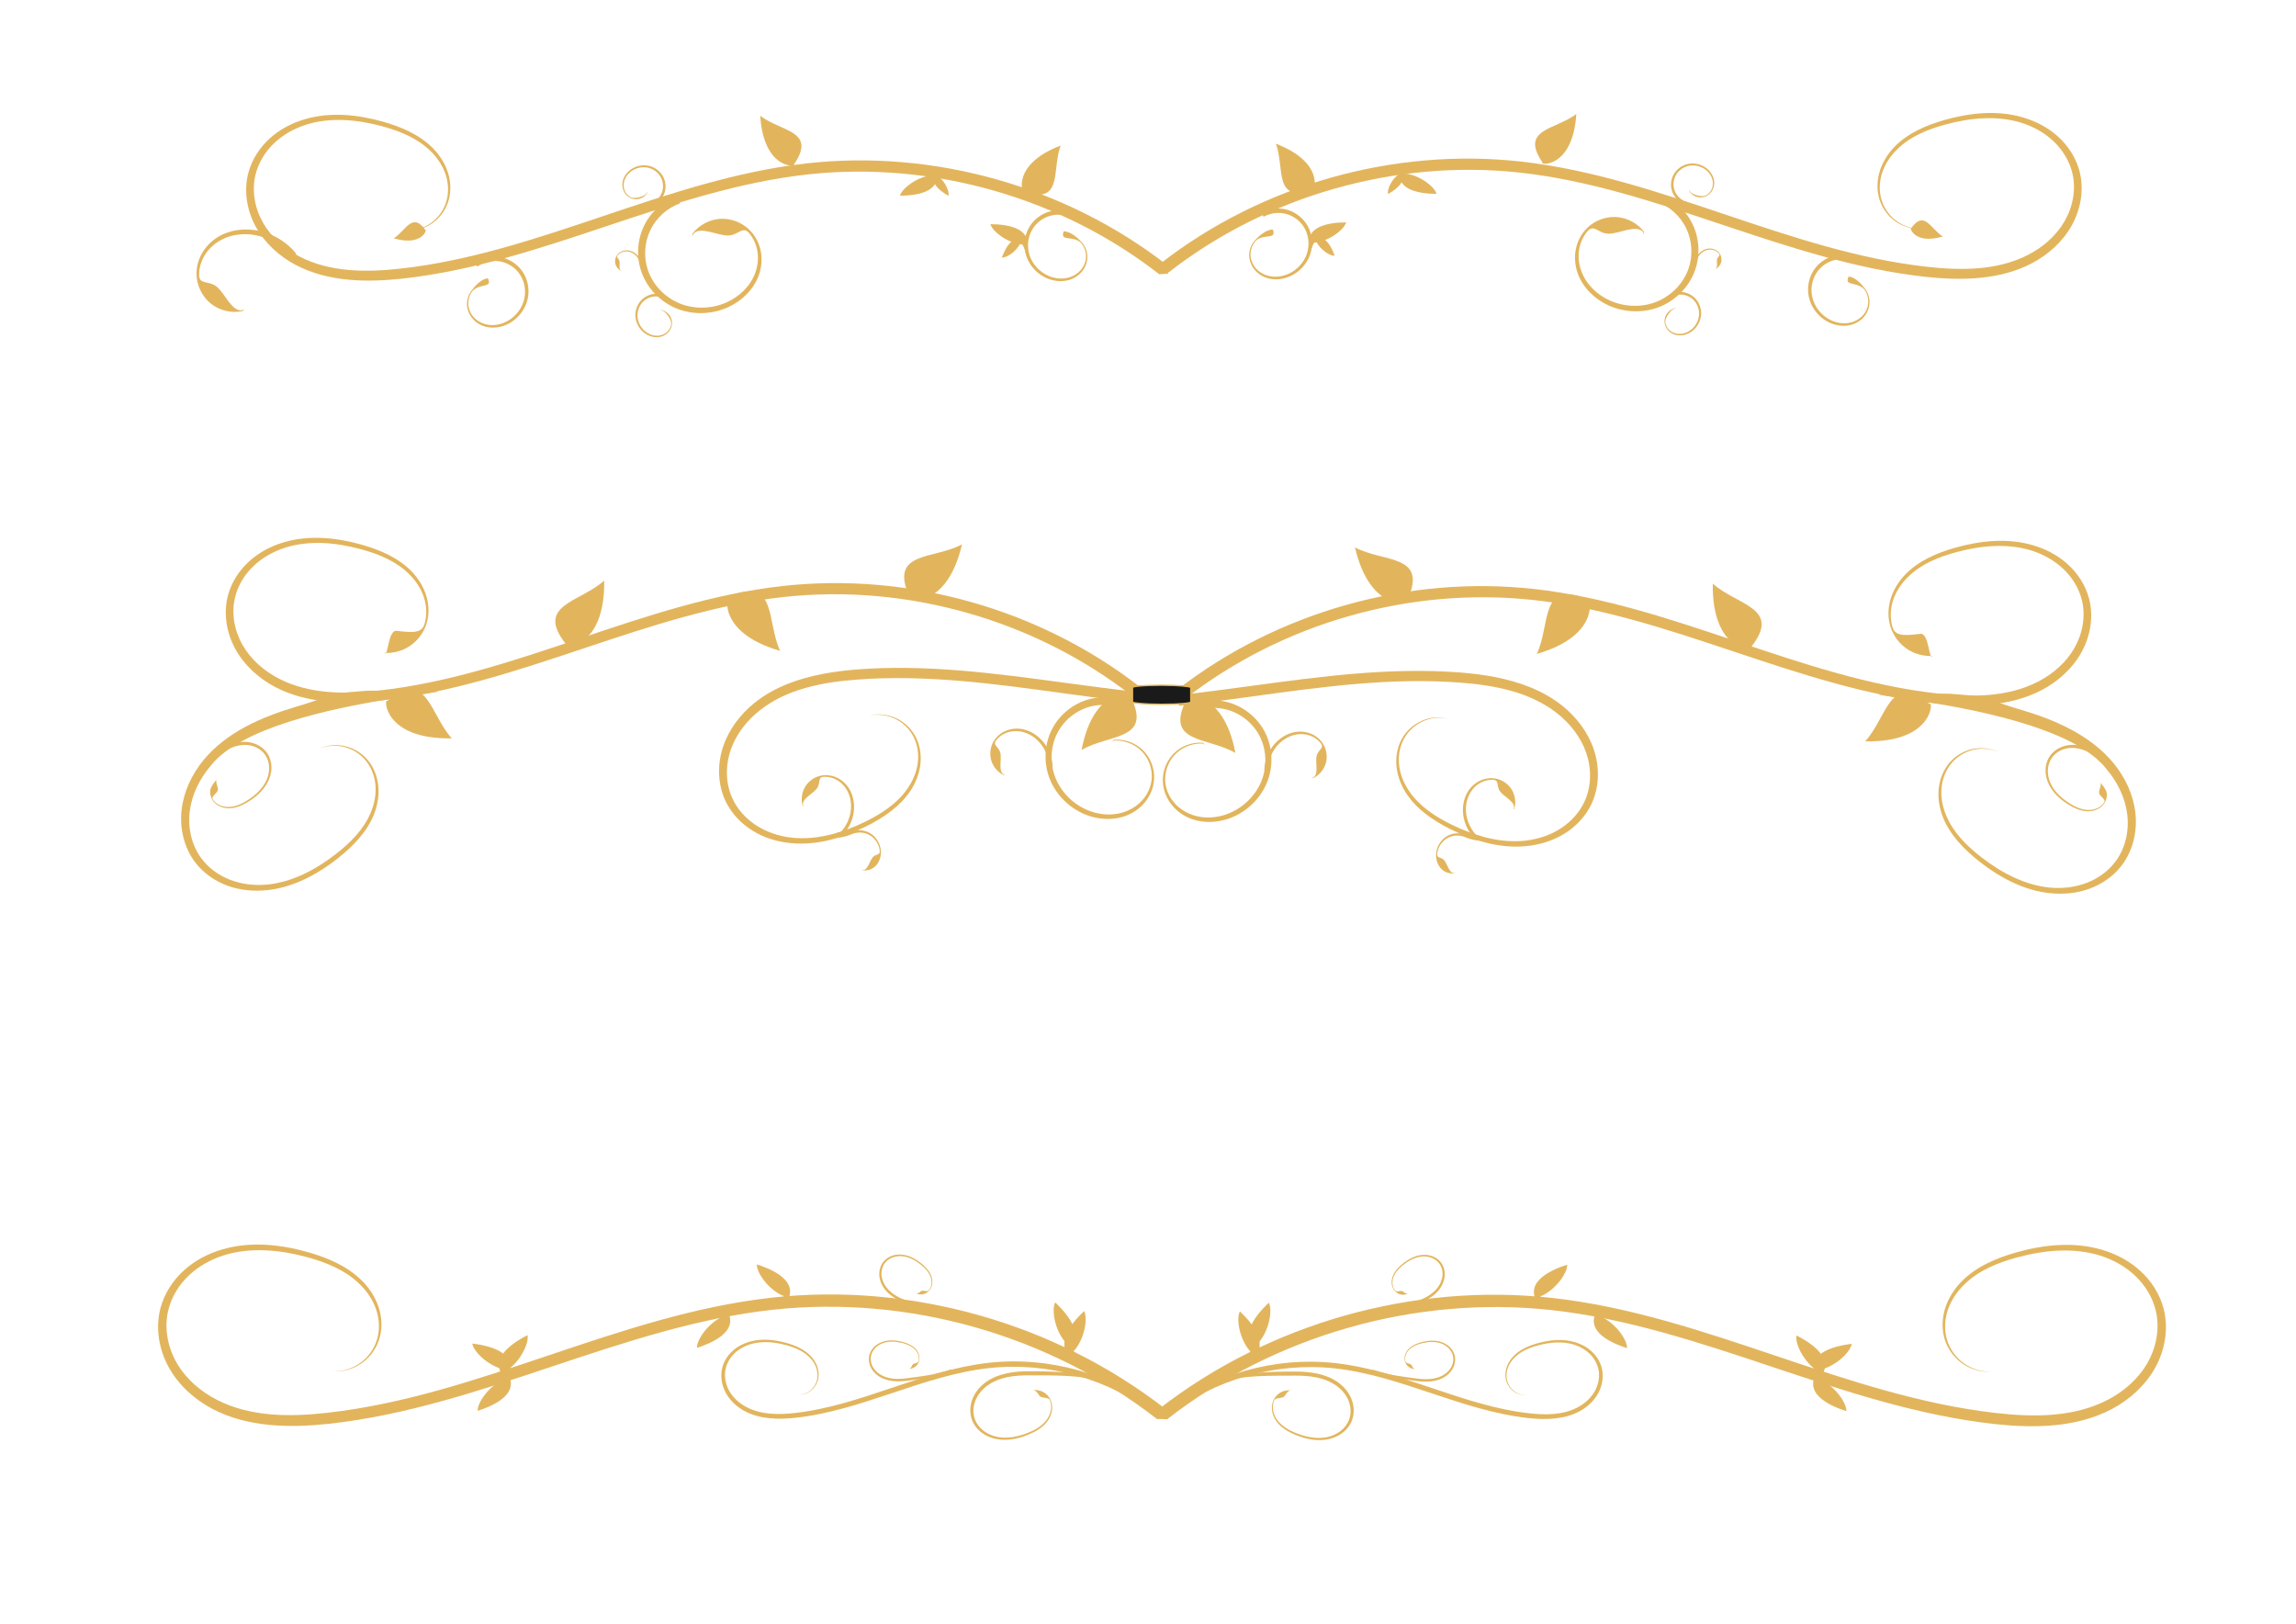 <?xml version="1.0" encoding="UTF-8" standalone="no"?>
<!-- Created with Inkscape (http://www.inkscape.org/) -->

<svg
   xmlns:dc="http://purl.org/dc/elements/1.1/"
   xmlns:cc="http://creativecommons.org/ns#"
   xmlns:rdf="http://www.w3.org/1999/02/22-rdf-syntax-ns#"
   xmlns:svg="http://www.w3.org/2000/svg"
   xmlns="http://www.w3.org/2000/svg"
   xmlns:sodipodi="http://sodipodi.sourceforge.net/DTD/sodipodi-0.dtd"
   xmlns:inkscape="http://www.inkscape.org/namespaces/inkscape"
   width="297mm"
   height="210mm"
   viewBox="0 0 1052.362 744.094"
   id="svg8149"
   version="1.1"
   inkscape:version="0.91 r13725"
   sodipodi:docname="flourish-banners.svg">
  <defs
     id="defs8151">
    <inkscape:path-effect
       effect="spiro"
       id="path-effect6055"
       is_visible="true" />
    <inkscape:path-effect
       effect="powerstroke"
       id="path-effect6057"
       is_visible="true"
       offset_points="0.017,6.28"
       sort_points="true"
       interpolator_type="Linear"
       interpolator_beta="0.2"
       start_linecap_type="zerowidth"
       linejoin_type="round"
       miter_limit="4"
       end_linecap_type="zerowidth"
       cusp_linecap_type="round" />
    <inkscape:path-effect
       is_visible="true"
       id="path-effect6269"
       effect="spiro" />
    <inkscape:path-effect
       cusp_linecap_type="round"
       end_linecap_type="zerowidth"
       miter_limit="4"
       linejoin_type="round"
       start_linecap_type="zerowidth"
       interpolator_beta="0.2"
       interpolator_type="Linear"
       sort_points="true"
       offset_points="0.017,2.736"
       is_visible="true"
       id="path-effect6271"
       effect="powerstroke" />
    <inkscape:path-effect
       effect="spiro"
       id="path-effect8709"
       is_visible="true" />
    <inkscape:path-effect
       effect="powerstroke"
       id="path-effect8711"
       is_visible="true"
       offset_points="0.017,6.28"
       sort_points="true"
       interpolator_type="Linear"
       interpolator_beta="0.2"
       start_linecap_type="zerowidth"
       linejoin_type="round"
       miter_limit="4"
       end_linecap_type="zerowidth"
       cusp_linecap_type="round" />
    <inkscape:path-effect
       is_visible="true"
       id="path-effect8713"
       effect="spiro" />
    <inkscape:path-effect
       cusp_linecap_type="round"
       end_linecap_type="zerowidth"
       miter_limit="4"
       linejoin_type="round"
       start_linecap_type="zerowidth"
       interpolator_beta="0.2"
       interpolator_type="Linear"
       sort_points="true"
       offset_points="0.017,2.736"
       is_visible="true"
       id="path-effect8715"
       effect="powerstroke" />
    <inkscape:path-effect
       is_visible="true"
       id="path-effect6560"
       effect="spiro" />
    <inkscape:path-effect
       cusp_linecap_type="round"
       end_linecap_type="zerowidth"
       miter_limit="4"
       linejoin_type="round"
       start_linecap_type="zerowidth"
       interpolator_beta="0.2"
       interpolator_type="Linear"
       sort_points="true"
       offset_points="0.017,6.28"
       is_visible="true"
       id="path-effect6562"
       effect="powerstroke" />
    <inkscape:path-effect
       effect="spiro"
       id="path-effect8719"
       is_visible="true" />
    <inkscape:path-effect
       effect="powerstroke"
       id="path-effect8721"
       is_visible="true"
       offset_points="0.017,6.28"
       sort_points="true"
       interpolator_type="Linear"
       interpolator_beta="0.2"
       start_linecap_type="zerowidth"
       linejoin_type="round"
       miter_limit="4"
       end_linecap_type="zerowidth"
       cusp_linecap_type="round" />
    <inkscape:path-effect
       is_visible="true"
       id="path-effect8723"
       effect="spiro" />
    <inkscape:path-effect
       cusp_linecap_type="round"
       end_linecap_type="zerowidth"
       miter_limit="4"
       linejoin_type="round"
       start_linecap_type="zerowidth"
       interpolator_beta="0.2"
       interpolator_type="Linear"
       sort_points="true"
       offset_points="0.017,2.736"
       is_visible="true"
       id="path-effect8725"
       effect="powerstroke" />
    <inkscape:path-effect
       effect="spiro"
       id="path-effect8727"
       is_visible="true" />
    <inkscape:path-effect
       effect="powerstroke"
       id="path-effect8729"
       is_visible="true"
       offset_points="0.017,6.28"
       sort_points="true"
       interpolator_type="Linear"
       interpolator_beta="0.2"
       start_linecap_type="zerowidth"
       linejoin_type="round"
       miter_limit="4"
       end_linecap_type="zerowidth"
       cusp_linecap_type="round" />
    <inkscape:path-effect
       is_visible="true"
       id="path-effect8731"
       effect="spiro" />
    <inkscape:path-effect
       cusp_linecap_type="round"
       end_linecap_type="zerowidth"
       miter_limit="4"
       linejoin_type="round"
       start_linecap_type="zerowidth"
       interpolator_beta="0.2"
       interpolator_type="Linear"
       sort_points="true"
       offset_points="0.017,2.736"
       is_visible="true"
       id="path-effect8733"
       effect="powerstroke" />
    <inkscape:path-effect
       effect="spiro"
       id="path-effect7857"
       is_visible="true" />
    <inkscape:path-effect
       effect="powerstroke"
       id="path-effect7859"
       is_visible="true"
       offset_points="0.017,2.756"
       sort_points="true"
       interpolator_type="Linear"
       interpolator_beta="0.2"
       start_linecap_type="zerowidth"
       linejoin_type="round"
       miter_limit="4"
       end_linecap_type="zerowidth"
       cusp_linecap_type="round" />
    <inkscape:path-effect
       effect="spiro"
       id="path-effect7877"
       is_visible="true" />
    <inkscape:path-effect
       effect="powerstroke"
       id="path-effect7879"
       is_visible="true"
       offset_points="0.017,2.756"
       sort_points="true"
       interpolator_type="Linear"
       interpolator_beta="0.2"
       start_linecap_type="zerowidth"
       linejoin_type="round"
       miter_limit="4"
       end_linecap_type="zerowidth"
       cusp_linecap_type="round" />
  </defs>
  <sodipodi:namedview
     id="base"
     pagecolor="#ffffff"
     bordercolor="#666666"
     borderopacity="1.0"
     inkscape:pageopacity="0.0"
     inkscape:pageshadow="2"
     inkscape:zoom="1.4"
     inkscape:cx="484.18014"
     inkscape:cy="352.84701"
     inkscape:document-units="px"
     inkscape:current-layer="layer1"
     showgrid="false"
     showguides="true"
     inkscape:guide-bbox="true"
     inkscape:window-width="2560"
     inkscape:window-height="1537"
     inkscape:window-x="-8"
     inkscape:window-y="-8"
     inkscape:window-maximized="1">
    <sodipodi:guide
       position="532.857,465"
       orientation="1,0"
       id="guide9277" />
    <sodipodi:guide
       position="592.857,424.286"
       orientation="0,1"
       id="guide9279" />
  </sodipodi:namedview>
  <g
     inkscape:label="Layer 1"
     inkscape:groupmode="layer"
     id="layer1"
     transform="translate(0,-308.268)">
    <g
       id="g7385"
       transform="translate(87.199,-581.974)">
      <path
         inkscape:connector-curvature="0"
         id="path6053-3-9"
         d="m 289.814,1199.096 c -11.195,2.146 -22.109,6.006 -31.115,13.182 -6.537,5.253 -11.865,12.23 -14.516,20.278 -2.651,8.048 -2.479,17.151 1.192,24.857 2.714,5.655 7.19,10.332 12.445,13.563 5.256,3.232 11.275,5.05 17.33,5.629 12.097,1.226 24.156,-2.424 34.833,-7.754 7.758,-3.894 15.34,-8.967 20.2,-16.334 2.402,-3.705 4.057,-7.931 4.51,-12.325 0.454,-4.394 -0.33,-8.937 -2.478,-12.776 -2.056,-3.667 -5.331,-6.606 -9.149,-8.249 -3.819,-1.644 -8.156,-1.982 -12.142,-0.977 4.019,-0.869 8.293,-0.372 11.969,1.361 3.677,1.734 6.735,4.694 8.579,8.264 1.931,3.731 2.532,8.083 1.966,12.227 -0.566,4.145 -2.265,8.098 -4.655,11.533 -4.724,6.912 -12.057,11.688 -19.73,15.384 -10.564,5.118 -22.196,8.427 -33.635,7.13 -5.713,-0.683 -11.27,-2.528 -16.025,-5.611 -4.756,-3.083 -8.676,-7.421 -10.963,-12.493 -3.128,-6.877 -3.163,-15.022 -0.653,-22.214 2.51,-7.192 7.446,-13.468 13.535,-18.189 12.152,-9.509 28.237,-12.705 44.153,-13.883 31.492,-2.436 62.981,1.88 94.748,6.245 11.402,1.567 22.844,3.135 34.316,4.392 l -0.961,-5.056 c -10.872,-1.193 -21.767,-2.659 -32.699,-4.137 -31.705,-4.285 -63.688,-8.617 -95.768,-6.065 -5.052,0.418 -10.198,1.039 -15.287,2.015 z"
         style="fill:#E2B55D;fill-rule:evenodd;stroke:none;stroke-width:1px;stroke-linecap:butt;stroke-linejoin:miter;stroke-opacity:1" />
      <g
         transform="translate(-74.684,1.891)"
         id="g7207">
        <g
           id="g7157"
           transform="translate(-34.58,-16.055)">
          <path
             sodipodi:nodetypes="cccsccccccccccscscccccsccccscccc"
             inkscape:connector-curvature="0"
             id="path6053-3-9-6"
             d="m 545.129,1223.139 c -0.21,-1.337 -0.434,-2.675 -0.673,-4.017 -45.924,-35.642 -105.913,-52.592 -163.648,-46.168 -32.005,3.558 -62.611,13.862 -92.926,24.055 -30.394,10.219 -60.524,20.338 -91.917,23.825 -15.856,1.815 -32.255,1.679 -45.969,-5.394 -6.864,-3.501 -12.884,-8.744 -16.692,-15.341 -3.809,-6.597 -5.296,-14.607 -3.506,-21.947 1.3,-5.41 4.34,-10.402 8.437,-14.319 4.096,-3.916 9.212,-6.767 14.697,-8.504 10.996,-3.41 23.039,-2.331 34.373,0.724 8.229,2.198 16.325,5.521 22.257,11.429 2.99,2.928 5.397,6.496 6.726,10.462 1.329,3.966 1.552,8.352 0.353,12.378 -1.144,3.851 -4.251,4.274 -12.779,3.171 -4.03,-0.521 -3.902,12.565 -5.61,10.122 4.103,0.243 8.302,-0.899 11.747,-3.228 3.444,-2.327 6.112,-5.825 7.446,-9.812 1.393,-4.172 1.316,-8.782 0.049,-13.014 -1.266,-4.231 -3.68,-8.074 -6.732,-11.265 -6.15,-6.33 -14.547,-9.899 -22.896,-12.277 -11.484,-3.242 -24.013,-4.576 -35.668,-1.113 -5.841,1.699 -11.415,4.61 -15.975,8.767 -4.559,4.155 -8.083,9.585 -9.693,15.648 -2.167,8.256 -0.635,17.231 3.472,24.642 4.107,7.412 10.643,13.272 18.046,17.212 14.819,7.808 32.294,7.969 48.425,6.266 31.992,-3.483 62.603,-13.712 92.95,-23.841 30.425,-10.156 60.56,-20.202 91.94,-23.62 56.44,-6.142 115.018,10.581 159.734,45.459 1.338,-0.114 2.683,-0.215 4.033,-0.302 z"
             style="fill:#E2B55D;fill-rule:evenodd;stroke:none;stroke-width:1px;stroke-linecap:butt;stroke-linejoin:miter;stroke-opacity:1" />
          <path
             inkscape:transform-center-y="-8.0994899"
             sodipodi:nodetypes="ccc"
             inkscape:connector-curvature="0"
             id="path6537-2"
             d="m 379.641,1202.688 c -30.317,-8.741 -24.159,-27.446 -23.069,-25.142 21.882,-8.707 16.653,11.456 23.069,25.142 z"
             style="fill:#E2B55D;fill-rule:evenodd;stroke:none;stroke-width:1px;stroke-linecap:butt;stroke-linejoin:miter;stroke-opacity:1"
             inkscape:transform-center-x="-15.152197" />
          <path
             inkscape:transform-center-y="-14.849963"
             sodipodi:nodetypes="ccc"
             inkscape:connector-curvature="0"
             id="path6537-2-4"
             d="m 462.995,1153.887 c -7.178,30.724 -26.174,25.532 -23.929,24.325 -9.816,-21.407 10.588,-17.218 23.929,-24.325 z"
             style="fill:#E2B55D;fill-rule:evenodd;stroke:none;stroke-width:1px;stroke-linecap:butt;stroke-linejoin:miter;stroke-opacity:1"
             inkscape:transform-center-x="9.1324529" />
          <path
             inkscape:transform-center-y="-12.716021"
             sodipodi:nodetypes="ccc"
             inkscape:connector-curvature="0"
             id="path6537-2-4-0"
             d="m 298.996,1170.472 c 0.488,31.548 -19.199,31.118 -17.314,29.403 -14.715,-18.387 6.096,-19.272 17.314,-29.403 z"
             style="fill:#E2B55D;fill-rule:evenodd;stroke:none;stroke-width:1px;stroke-linecap:butt;stroke-linejoin:miter;stroke-opacity:1"
             inkscape:transform-center-x="13.87743" />
          <path
             inkscape:transform-center-y="-13.975726"
             sodipodi:nodetypes="ccc"
             inkscape:connector-curvature="0"
             id="path6537-2-6"
             d="m 229.137,1242.758 c -31.545,0.663 -31.224,-19.026 -29.498,-17.151 18.305,-14.817 19.305,5.989 29.498,17.151 z"
             style="fill:#E2B55D;fill-rule:evenodd;stroke:none;stroke-width:1px;stroke-linecap:butt;stroke-linejoin:miter;stroke-opacity:1"
             inkscape:transform-center-x="-12.65587" />
        </g>
        <path
           style="fill:#E2B55D;fill-rule:evenodd;stroke:none;stroke-width:1px;stroke-linecap:butt;stroke-linejoin:miter;stroke-opacity:1"
           d="m 125.289,1292.115 c 6.218,-2.703 12.017,-6.443 17.278,-10.612 6.792,-5.406 13.167,-11.931 16.408,-20.14 1.589,-4.12 2.339,-8.596 1.879,-12.989 -0.46,-4.394 -2.161,-8.678 -5.053,-11.993 -2.766,-3.166 -6.575,-5.368 -10.65,-6.191 -4.076,-0.823 -8.39,-0.262 -12.083,1.542 3.754,-1.677 8.039,-2.07 11.993,-1.129 3.955,0.941 7.557,3.209 10.095,6.323 2.657,3.255 4.14,7.389 4.439,11.561 0.299,4.173 -0.551,8.391 -2.183,12.244 -3.201,7.736 -9.395,13.918 -16.144,19.114 -9.286,7.181 -19.988,12.812 -31.449,13.896 -5.731,0.507 -11.549,-0.156 -16.836,-2.194 -5.289,-2.039 -10.017,-5.478 -13.298,-9.971 -4.476,-6.086 -6.185,-14.05 -5.209,-21.605 0.977,-7.554 4.516,-14.712 9.504,-20.584 27.422,-35.291 166.466,-34.808 71.586,-34.499 -25.116,2.076 -8.277,0.234 -32.538,7.384 -15.545,4.635 -31.612,11.505 -42.285,24.415 -5.317,6.485 -9.095,14.411 -10.034,22.832 -0.939,8.421 1.102,17.294 6.279,24.081 3.819,4.976 9.16,8.633 14.967,10.714 5.808,2.082 12.073,2.623 18.118,1.944 5.29,-0.564 10.38,-2.039 15.217,-4.141 z"
           id="path6053-3-9-2"
           inkscape:connector-curvature="0"
           sodipodi:nodetypes="cccccccsccccccccccccccscc" />
        <path
           style="fill:#E2B55D;fill-rule:evenodd;stroke:none;stroke-width:1px;stroke-linecap:butt;stroke-linejoin:miter;stroke-opacity:1"
           d="m 107.185,1251.025 c -1.656,1.781 -3.613,3.295 -5.651,4.577 -2.639,1.652 -5.606,3.029 -8.77,3.146 -1.583,0.046 -3.186,-0.235 -4.617,-0.914 -1.431,-0.68 -2.677,-1.767 -3.453,-3.14 -0.741,-1.313 -1.031,-2.865 -0.823,-4.341 0.208,-1.476 2.012,-3.841 3.063,-4.875 -1.015,1.069 0.592,3.401 0.438,4.851 -0.154,1.45 -3.168,2.981 -2.417,4.211 0.784,1.287 2.005,2.282 3.38,2.881 1.376,0.599 2.904,0.815 4.401,0.723 2.998,-0.159 5.828,-1.516 8.391,-3.179 3.537,-2.284 6.719,-5.231 8.453,-8.978 0.855,-1.878 1.325,-3.924 1.267,-5.956 -0.058,-2.032 -0.657,-4.042 -1.785,-5.687 -1.524,-2.24 -4.014,-3.769 -6.685,-4.34 -2.671,-0.571 -5.515,-0.228 -8.096,0.758 -15.203,5.051 -15.627,17.28 -19.293,20.348 3.699,-8.246 0.149,-3.026 5.462,-10.379 3.423,-4.704 7.664,-9.318 13.304,-11.387 2.828,-1.024 5.959,-1.356 8.919,-0.669 2.96,0.688 5.717,2.437 7.395,4.997 1.227,1.886 1.827,4.128 1.837,6.34 0.011,2.213 -0.554,4.396 -1.505,6.359 -0.822,1.722 -1.928,3.267 -3.217,4.652 z"
           id="path6053-3-9-2-9"
           inkscape:connector-curvature="0"
           sodipodi:nodetypes="cccccccsccccccccccccccsccc" />
      </g>
      <path
         inkscape:transform-center-y="-2.4656403"
         inkscape:transform-center-x="0.050132653"
         style="fill:#E2B55D;fill-rule:evenodd;stroke:none;stroke-width:1px;stroke-linecap:butt;stroke-linejoin:miter;stroke-opacity:1"
         d="m 408.529,1233.935 c 5.748,-30.255 24.484,-25.966 22.344,-24.697 10.444,20.476 -9.624,17.222 -22.344,24.697 z"
         id="path6535-8-4-7-3-8-8"
         inkscape:connector-curvature="0"
         sodipodi:nodetypes="ccc" />
      <path
         inkscape:connector-curvature="0"
         id="path6768-1"
         d="m 429.581,1216.022 c -5.364,-2.846 -11.896,-3.509 -17.766,-1.766 -5.868,1.742 -11.033,5.878 -14.024,11.277 -3.415,6.182 -3.911,13.932 -1.42,20.633 2.49,6.697 7.89,12.278 14.512,15.162 5.762,2.518 12.525,2.973 18.306,0.601 2.905,-1.158 5.552,-3.013 7.566,-5.422 2.015,-2.409 3.391,-5.381 3.828,-8.513 0.625,-4.699 -0.957,-9.686 -4.235,-13.193 -3.264,-3.492 -8.154,-5.452 -12.983,-5.156 l -0.774,0.619 0.567,-0.927 a 0.179,0.113 5.684 0 1 0.126,-0.063 c 4.945,-0.447 10.082,1.425 13.606,5.007 3.521,3.58 5.352,8.794 4.811,13.846 -0.34,3.368 -1.691,6.623 -3.775,9.319 -2.084,2.695 -4.881,4.823 -8.007,6.21 -6.281,2.719 -13.631,2.347 -19.916,-0.258 -7.209,-2.997 -13.214,-8.953 -16.085,-16.297 -2.87,-7.341 -2.502,-15.959 1.234,-22.997 3.254,-6.149 8.992,-10.954 15.67,-13.076 6.677,-2.122 14.188,-1.526 20.484,1.661 z"
         style="fill:#E2B55D;fill-rule:evenodd;stroke:none;stroke-width:1px;stroke-linecap:butt;stroke-linejoin:miter;stroke-opacity:1" />
      <path
         inkscape:connector-curvature="0"
         id="path6768-5-4-2-3"
         d="m 366.87,1237.65 c -0.558,-2.983 0.168,-6.209 2.004,-8.671 1.294,-1.758 3.113,-3.121 5.155,-3.933 2.041,-0.812 4.292,-1.074 6.483,-0.818 4.378,0.553 8.336,3.172 10.969,6.682 2.369,3.165 3.721,7.099 3.799,11.072 l -1.639,0.343 c 0.061,-3.73 -1.122,-7.501 -3.33,-10.555 -2.371,-3.289 -5.975,-5.762 -9.963,-6.344 -1.992,-0.311 -4.07,-0.15 -5.979,0.525 -1.909,0.675 -3.648,1.873 -4.919,3.468 -1.89,2.403 1.211,2.909 1.879,5.931 0.665,3.01 -1.124,8.484 1.654,9.905 l 0.633,-0.089 -0.619,0.328 c -0.023,0.012 -0.057,0.01 -0.091,-0.01 -2.891,-1.376 -5.128,-4.101 -5.907,-7.246 -0.049,-0.196 -0.092,-0.394 -0.129,-0.593 z"
         style="fill:#E2B55D;fill-rule:evenodd;stroke:none;stroke-width:1px;stroke-linecap:butt;stroke-linejoin:miter;stroke-opacity:1" />
      <path
         inkscape:connector-curvature="0"
         id="path6768-5-4-2-3-2"
         d="m 282.569,1249.716 c 1.873,-2.388 4.776,-3.971 7.838,-4.215 2.175,-0.187 4.4,0.28 6.357,1.278 1.957,0.998 3.639,2.516 4.892,4.331 2.473,3.655 3.117,8.357 2.217,12.651 -0.815,3.869 -2.879,7.48 -5.813,10.161 l -1.339,-1.005 c 2.843,-2.416 4.896,-5.793 5.734,-9.466 0.907,-3.952 0.387,-8.292 -1.807,-11.672 -1.081,-1.702 -2.573,-3.158 -4.34,-4.146 -1.767,-0.989 -3.815,-1.505 -5.851,-1.408 -3.052,0.166 -1.387,2.83 -3.217,5.325 -1.823,2.486 -7.117,4.754 -6.352,7.778 l 0.484,0.417 -0.655,-0.248 c -0.024,-0.01 -0.045,-0.036 -0.052,-0.075 -0.874,-3.08 -0.302,-6.559 1.547,-9.22 0.115,-0.166 0.235,-0.329 0.36,-0.488 z"
         style="fill:#E2B55D;fill-rule:evenodd;stroke:none;stroke-width:1px;stroke-linecap:butt;stroke-linejoin:miter;stroke-opacity:1" />
      <path
         sodipodi:nodetypes="cccccccccccccccccc"
         inkscape:connector-curvature="0"
         id="path6768-5-4-2-3-2-6"
         d="m 314.661,1286.494 c 1.377,-1.711 2.08,-4.128 1.859,-6.521 -0.148,-1.702 -0.744,-3.369 -1.665,-4.771 -0.921,-1.402 -2.159,-2.535 -3.543,-3.303 -2.781,-1.508 -6.038,-1.487 -8.826,-0.319 -2.511,1.056 -3.872,-1.695 -8.47,1.769 1.621,1.591 6.892,0.198 8.859,-0.707 2.555,-1.136 5.553,-1.213 8.112,0.109 1.286,0.648 2.458,1.64 3.348,2.896 0.891,1.256 1.498,2.782 1.689,4.366 0.273,2.377 -1.737,1.384 -3.192,3.073 -1.449,1.683 -2.314,6.023 -4.453,5.766 l -0.342,-0.328 0.251,0.479 c 0.013,0.017 0.03,0.031 0.056,0.032 2.191,0.336 4.469,-0.49 6.033,-2.212 0.098,-0.107 0.192,-0.218 0.284,-0.332 z"
         style="fill:#E2B55D;fill-rule:evenodd;stroke:none;stroke-width:1px;stroke-linecap:butt;stroke-linejoin:miter;stroke-opacity:1" />
    </g>
    <g
       id="g7402"
       transform="matrix(-1,0,0,1,974.779,-580.597)">
      <path
         style="fill:#E2B55D;fill-rule:evenodd;stroke:none;stroke-width:1px;stroke-linecap:butt;stroke-linejoin:miter;stroke-opacity:1"
         d="m 289.814,1199.096 c -11.195,2.146 -22.109,6.006 -31.115,13.182 -6.537,5.253 -11.865,12.23 -14.516,20.278 -2.651,8.048 -2.479,17.151 1.192,24.857 2.714,5.655 7.19,10.332 12.445,13.563 5.256,3.232 11.275,5.05 17.33,5.629 12.097,1.226 24.156,-2.424 34.833,-7.754 7.758,-3.894 15.34,-8.967 20.2,-16.334 2.402,-3.705 4.057,-7.931 4.51,-12.325 0.454,-4.394 -0.33,-8.937 -2.478,-12.776 -2.056,-3.667 -5.331,-6.606 -9.149,-8.249 -3.819,-1.644 -8.156,-1.982 -12.142,-0.977 4.019,-0.869 8.293,-0.372 11.969,1.361 3.677,1.734 6.735,4.694 8.579,8.264 1.931,3.731 2.532,8.083 1.966,12.227 -0.566,4.145 -2.265,8.098 -4.655,11.533 -4.724,6.912 -12.057,11.688 -19.73,15.384 -10.564,5.118 -22.196,8.427 -33.635,7.13 -5.713,-0.683 -11.27,-2.528 -16.025,-5.611 -4.756,-3.083 -8.676,-7.421 -10.963,-12.493 -3.128,-6.877 -3.163,-15.022 -0.653,-22.214 2.51,-7.192 7.446,-13.468 13.535,-18.189 12.152,-9.509 28.237,-12.705 44.153,-13.883 31.492,-2.436 62.981,1.88 94.748,6.245 11.402,1.567 22.844,3.135 34.316,4.392 l -0.961,-5.056 c -10.872,-1.193 -21.767,-2.659 -32.699,-4.137 -31.705,-4.285 -63.688,-8.617 -95.768,-6.065 -5.052,0.418 -10.198,1.039 -15.287,2.015 z"
         id="path7404"
         inkscape:connector-curvature="0" />
      <g
         id="g7406"
         transform="translate(-74.684,1.891)">
        <g
           transform="translate(-34.58,-16.055)"
           id="g7408">
          <path
             style="fill:#E2B55D;fill-rule:evenodd;stroke:none;stroke-width:1px;stroke-linecap:butt;stroke-linejoin:miter;stroke-opacity:1"
             d="m 545.129,1223.139 c -0.21,-1.337 -0.434,-2.675 -0.673,-4.017 -45.924,-35.642 -105.913,-52.592 -163.648,-46.168 -32.005,3.558 -62.611,13.862 -92.926,24.055 -30.394,10.219 -60.524,20.338 -91.917,23.825 -15.856,1.815 -32.255,1.679 -45.969,-5.394 -6.864,-3.501 -12.884,-8.744 -16.692,-15.341 -3.809,-6.597 -5.296,-14.607 -3.506,-21.947 1.3,-5.41 4.34,-10.402 8.437,-14.319 4.096,-3.916 9.212,-6.767 14.697,-8.504 10.996,-3.41 23.039,-2.331 34.373,0.724 8.229,2.198 16.325,5.521 22.257,11.429 2.99,2.928 5.397,6.496 6.726,10.462 1.329,3.966 1.552,8.352 0.353,12.378 -1.144,3.851 -4.251,4.274 -12.779,3.171 -4.03,-0.521 -3.902,12.565 -5.61,10.122 4.103,0.243 8.302,-0.899 11.747,-3.228 3.444,-2.327 6.112,-5.825 7.446,-9.812 1.393,-4.172 1.316,-8.782 0.049,-13.014 -1.266,-4.231 -3.68,-8.074 -6.732,-11.265 -6.15,-6.33 -14.547,-9.899 -22.896,-12.277 -11.484,-3.242 -24.013,-4.576 -35.668,-1.113 -5.841,1.699 -11.415,4.61 -15.975,8.767 -4.559,4.155 -8.083,9.585 -9.693,15.648 -2.167,8.256 -0.635,17.231 3.472,24.642 4.107,7.412 10.643,13.272 18.046,17.212 14.819,7.808 32.294,7.969 48.425,6.266 31.992,-3.483 62.603,-13.712 92.95,-23.841 30.425,-10.156 60.56,-20.202 91.94,-23.62 56.44,-6.142 115.018,10.581 159.734,45.459 1.338,-0.114 2.683,-0.215 4.033,-0.302 z"
             id="path7410"
             inkscape:connector-curvature="0"
             sodipodi:nodetypes="cccsccccccccccscscccccsccccscccc" />
          <path
             inkscape:transform-center-x="-15.152197"
             style="fill:#E2B55D;fill-rule:evenodd;stroke:none;stroke-width:1px;stroke-linecap:butt;stroke-linejoin:miter;stroke-opacity:1"
             d="m 379.641,1202.688 c -30.317,-8.741 -24.159,-27.446 -23.069,-25.142 21.882,-8.707 16.653,11.456 23.069,25.142 z"
             id="path7412"
             inkscape:connector-curvature="0"
             sodipodi:nodetypes="ccc"
             inkscape:transform-center-y="-8.0994899" />
          <path
             inkscape:transform-center-x="9.1324529"
             style="fill:#E2B55D;fill-rule:evenodd;stroke:none;stroke-width:1px;stroke-linecap:butt;stroke-linejoin:miter;stroke-opacity:1"
             d="m 462.995,1153.887 c -7.178,30.724 -26.174,25.532 -23.929,24.325 -9.816,-21.407 10.588,-17.218 23.929,-24.325 z"
             id="path7414"
             inkscape:connector-curvature="0"
             sodipodi:nodetypes="ccc"
             inkscape:transform-center-y="-14.849963" />
          <path
             inkscape:transform-center-x="13.87743"
             style="fill:#E2B55D;fill-rule:evenodd;stroke:none;stroke-width:1px;stroke-linecap:butt;stroke-linejoin:miter;stroke-opacity:1"
             d="m 298.996,1170.472 c 0.488,31.548 -19.199,31.118 -17.314,29.403 -14.715,-18.387 6.096,-19.272 17.314,-29.403 z"
             id="path7416"
             inkscape:connector-curvature="0"
             sodipodi:nodetypes="ccc"
             inkscape:transform-center-y="-12.716021" />
          <path
             inkscape:transform-center-x="-12.65587"
             style="fill:#E2B55D;fill-rule:evenodd;stroke:none;stroke-width:1px;stroke-linecap:butt;stroke-linejoin:miter;stroke-opacity:1"
             d="m 229.137,1242.758 c -31.545,0.663 -31.224,-19.026 -29.498,-17.151 18.305,-14.817 19.305,5.989 29.498,17.151 z"
             id="path7418"
             inkscape:connector-curvature="0"
             sodipodi:nodetypes="ccc"
             inkscape:transform-center-y="-13.975726" />
        </g>
        <path
           sodipodi:nodetypes="cccccccsccccccccccccccscc"
           inkscape:connector-curvature="0"
           id="path7420"
           d="m 125.289,1292.115 c 6.218,-2.703 12.017,-6.443 17.278,-10.612 6.792,-5.406 13.167,-11.931 16.408,-20.14 1.589,-4.12 2.339,-8.596 1.879,-12.989 -0.46,-4.394 -2.161,-8.678 -5.053,-11.993 -2.766,-3.166 -6.575,-5.368 -10.65,-6.191 -4.076,-0.823 -8.39,-0.262 -12.083,1.542 3.754,-1.677 8.039,-2.07 11.993,-1.129 3.955,0.941 7.557,3.209 10.095,6.323 2.657,3.255 4.14,7.389 4.439,11.561 0.299,4.173 -0.551,8.391 -2.183,12.244 -3.201,7.736 -9.395,13.918 -16.144,19.114 -9.286,7.181 -19.988,12.812 -31.449,13.896 -5.731,0.507 -11.549,-0.156 -16.836,-2.194 -5.289,-2.039 -10.017,-5.478 -13.298,-9.971 -4.476,-6.086 -6.185,-14.05 -5.209,-21.605 0.977,-7.554 4.516,-14.712 9.504,-20.584 27.422,-35.291 166.466,-34.808 71.586,-34.499 -25.116,2.076 -8.277,0.234 -32.538,7.384 -15.545,4.635 -31.612,11.505 -42.285,24.415 -5.317,6.485 -9.095,14.411 -10.034,22.832 -0.939,8.421 1.102,17.294 6.279,24.081 3.819,4.976 9.16,8.633 14.967,10.714 5.808,2.082 12.073,2.623 18.118,1.944 5.29,-0.564 10.38,-2.039 15.217,-4.141 z"
           style="fill:#E2B55D;fill-rule:evenodd;stroke:none;stroke-width:1px;stroke-linecap:butt;stroke-linejoin:miter;stroke-opacity:1" />
        <path
           sodipodi:nodetypes="cccccccsccccccccccccccsccc"
           inkscape:connector-curvature="0"
           id="path7422"
           d="m 107.185,1251.025 c -1.656,1.781 -3.613,3.295 -5.651,4.577 -2.639,1.652 -5.606,3.029 -8.77,3.146 -1.583,0.046 -3.186,-0.235 -4.617,-0.914 -1.431,-0.68 -2.677,-1.767 -3.453,-3.14 -0.741,-1.313 -1.031,-2.865 -0.823,-4.341 0.208,-1.476 2.012,-3.841 3.063,-4.875 -1.015,1.069 0.592,3.401 0.438,4.851 -0.154,1.45 -3.168,2.981 -2.417,4.211 0.784,1.287 2.005,2.282 3.38,2.881 1.376,0.599 2.904,0.815 4.401,0.723 2.998,-0.159 5.828,-1.516 8.391,-3.179 3.537,-2.284 6.719,-5.231 8.453,-8.978 0.855,-1.878 1.325,-3.924 1.267,-5.956 -0.058,-2.032 -0.657,-4.042 -1.785,-5.687 -1.524,-2.24 -4.014,-3.769 -6.685,-4.34 -2.671,-0.571 -5.515,-0.228 -8.096,0.758 -15.203,5.051 -15.627,17.28 -19.293,20.348 3.699,-8.246 0.149,-3.026 5.462,-10.379 3.423,-4.704 7.664,-9.318 13.304,-11.387 2.828,-1.024 5.959,-1.356 8.919,-0.669 2.96,0.688 5.717,2.437 7.395,4.997 1.227,1.886 1.827,4.128 1.837,6.34 0.011,2.213 -0.554,4.396 -1.505,6.359 -0.822,1.722 -1.928,3.267 -3.217,4.652 z"
           style="fill:#E2B55D;fill-rule:evenodd;stroke:none;stroke-width:1px;stroke-linecap:butt;stroke-linejoin:miter;stroke-opacity:1" />
      </g>
      <path
         sodipodi:nodetypes="ccc"
         inkscape:connector-curvature="0"
         id="path7424"
         d="m 408.529,1233.935 c 5.748,-30.255 24.484,-25.966 22.344,-24.697 10.444,20.476 -9.624,17.222 -22.344,24.697 z"
         style="fill:#E2B55D;fill-rule:evenodd;stroke:none;stroke-width:1px;stroke-linecap:butt;stroke-linejoin:miter;stroke-opacity:1"
         inkscape:transform-center-x="0.050132653"
         inkscape:transform-center-y="-2.4656403" />
      <path
         style="fill:#E2B55D;fill-rule:evenodd;stroke:none;stroke-width:1px;stroke-linecap:butt;stroke-linejoin:miter;stroke-opacity:1"
         d="m 429.581,1216.022 c -5.364,-2.846 -11.896,-3.509 -17.766,-1.766 -5.868,1.742 -11.033,5.878 -14.024,11.277 -3.415,6.182 -3.911,13.932 -1.42,20.633 2.49,6.697 7.89,12.278 14.512,15.162 5.762,2.518 12.525,2.973 18.306,0.601 2.905,-1.158 5.552,-3.013 7.566,-5.422 2.015,-2.409 3.391,-5.381 3.828,-8.513 0.625,-4.699 -0.957,-9.686 -4.235,-13.193 -3.264,-3.492 -8.154,-5.452 -12.983,-5.156 l -0.774,0.619 0.567,-0.927 a 0.179,0.113 5.684 0 1 0.126,-0.063 c 4.945,-0.447 10.082,1.425 13.606,5.007 3.521,3.58 5.352,8.794 4.811,13.846 -0.34,3.368 -1.691,6.623 -3.775,9.319 -2.084,2.695 -4.881,4.823 -8.007,6.21 -6.281,2.719 -13.631,2.347 -19.916,-0.258 -7.209,-2.997 -13.214,-8.953 -16.085,-16.297 -2.87,-7.341 -2.502,-15.959 1.234,-22.997 3.254,-6.149 8.992,-10.954 15.67,-13.076 6.677,-2.122 14.188,-1.526 20.484,1.661 z"
         id="path7426"
         inkscape:connector-curvature="0" />
      <path
         style="fill:#E2B55D;fill-rule:evenodd;stroke:none;stroke-width:1px;stroke-linecap:butt;stroke-linejoin:miter;stroke-opacity:1"
         d="m 366.87,1237.65 c -0.558,-2.983 0.168,-6.209 2.004,-8.671 1.294,-1.758 3.113,-3.121 5.155,-3.933 2.041,-0.812 4.292,-1.074 6.483,-0.818 4.378,0.553 8.336,3.172 10.969,6.682 2.369,3.165 3.721,7.099 3.799,11.072 l -1.639,0.343 c 0.061,-3.73 -1.122,-7.501 -3.33,-10.555 -2.371,-3.289 -5.975,-5.762 -9.963,-6.344 -1.992,-0.311 -4.07,-0.15 -5.979,0.525 -1.909,0.675 -3.648,1.873 -4.919,3.468 -1.89,2.403 1.211,2.909 1.879,5.931 0.665,3.01 -1.124,8.484 1.654,9.905 l 0.633,-0.089 -0.619,0.328 c -0.023,0.012 -0.057,0.01 -0.091,-0.01 -2.891,-1.376 -5.128,-4.101 -5.907,-7.246 -0.049,-0.196 -0.092,-0.394 -0.129,-0.593 z"
         id="path7428"
         inkscape:connector-curvature="0" />
      <path
         style="fill:#E2B55D;fill-rule:evenodd;stroke:none;stroke-width:1px;stroke-linecap:butt;stroke-linejoin:miter;stroke-opacity:1"
         d="m 282.569,1249.716 c 1.873,-2.388 4.776,-3.971 7.838,-4.215 2.175,-0.187 4.4,0.28 6.357,1.278 1.957,0.998 3.639,2.516 4.892,4.331 2.473,3.655 3.117,8.357 2.217,12.651 -0.815,3.869 -2.879,7.48 -5.813,10.161 l -1.339,-1.005 c 2.843,-2.416 4.896,-5.793 5.734,-9.466 0.907,-3.952 0.387,-8.292 -1.807,-11.672 -1.081,-1.702 -2.573,-3.158 -4.34,-4.146 -1.767,-0.989 -3.815,-1.505 -5.851,-1.408 -3.052,0.166 -1.387,2.83 -3.217,5.325 -1.823,2.486 -7.117,4.754 -6.352,7.778 l 0.484,0.417 -0.655,-0.248 c -0.024,-0.01 -0.045,-0.036 -0.052,-0.075 -0.874,-3.08 -0.302,-6.559 1.547,-9.22 0.115,-0.166 0.235,-0.329 0.36,-0.488 z"
         id="path7430"
         inkscape:connector-curvature="0" />
      <path
         style="fill:#E2B55D;fill-rule:evenodd;stroke:none;stroke-width:1px;stroke-linecap:butt;stroke-linejoin:miter;stroke-opacity:1"
         d="m 314.661,1286.494 c 1.377,-1.711 2.08,-4.128 1.859,-6.521 -0.148,-1.702 -0.744,-3.369 -1.665,-4.771 -0.921,-1.402 -2.159,-2.535 -3.543,-3.303 -2.781,-1.508 -6.038,-1.487 -8.826,-0.319 -2.511,1.056 -3.872,-1.695 -8.47,1.769 1.621,1.591 6.892,0.198 8.859,-0.707 2.555,-1.136 5.553,-1.213 8.112,0.109 1.286,0.648 2.458,1.64 3.348,2.896 0.891,1.256 1.498,2.782 1.689,4.366 0.273,2.377 -1.737,1.384 -3.192,3.073 -1.449,1.683 -2.314,6.023 -4.453,5.766 l -0.342,-0.328 0.251,0.479 c 0.013,0.017 0.03,0.031 0.056,0.032 2.191,0.336 4.469,-0.49 6.033,-2.212 0.098,-0.107 0.192,-0.218 0.284,-0.332 z"
         id="path7432"
         inkscape:connector-curvature="0"
         sodipodi:nodetypes="cccccccccccccccccc" />
    </g>
    <path
       style="fill:#E2B55D;fill-rule:evenodd;stroke:none;stroke-width:1px;stroke-linecap:butt;stroke-linejoin:miter;stroke-opacity:1"
       d="m 535.419,433.662 c -0.211,-1.346 -0.437,-2.695 -0.677,-4.045 -46.253,-35.898 -106.672,-52.969 -164.821,-46.499 -32.234,3.583 -63.06,13.962 -93.592,24.228 -30.611,10.293 -60.958,20.483 -92.576,23.996 -15.97,1.828 -32.487,1.691 -46.299,-5.433 -6.913,-3.526 -12.976,-8.807 -16.812,-15.451 -3.836,-6.644 -5.334,-14.712 -3.531,-22.104 1.309,-5.448 4.371,-10.477 8.497,-14.422 4.125,-3.944 9.278,-6.815 14.802,-8.565 11.075,-3.434 23.204,-2.348 34.62,0.729 8.288,2.214 16.442,5.561 22.416,11.511 3.011,2.949 5.435,6.542 6.774,10.537 1.339,3.994 1.564,8.412 0.355,12.467 -1.153,3.879 -3.622,7.383 -6.934,9.79 -3.311,2.406 -7.448,3.702 -11.587,3.598 4.133,0.245 8.361,-0.906 11.831,-3.251 3.469,-2.344 6.156,-5.867 7.5,-9.882 1.403,-4.202 1.325,-8.845 0.05,-13.108 -1.275,-4.262 -3.707,-8.132 -6.78,-11.346 -6.194,-6.376 -14.651,-9.97 -23.06,-12.365 -11.566,-3.266 -24.185,-4.609 -35.924,-1.121 -5.883,1.711 -11.496,4.643 -16.089,8.829 -4.592,4.185 -8.141,9.654 -9.763,15.76 -2.182,8.316 -0.64,17.354 3.497,24.819 4.137,7.465 10.719,13.367 18.175,17.335 14.925,7.864 32.525,8.026 48.772,6.311 32.222,-3.508 63.052,-13.81 93.616,-24.012 30.643,-10.229 60.994,-20.347 92.599,-23.789 56.845,-6.186 115.842,10.657 160.879,45.785 1.348,-0.115 2.702,-0.217 4.062,-0.304 z"
       id="path6053-9-6"
       inkscape:path-effect="#path-effect7857;#path-effect7859"
       inkscape:original-d="m 535.41939,433.66177 c 0,0 -128.39054,-63.10247 -165.21969,-48.01276 -36.82916,15.08972 -162.15061,58.52987 -186.19185,48.01276 -24.04124,-10.51706 -75.19288,-22.8632 -68.54319,-45.72645 6.64974,-22.86321 39.38677,-36.12389 59.84744,-22.86321 20.46062,13.26068 48.594,22.86321 29.66792,35.66662 -18.92611,12.80341 -18.92611,13.26068 -18.92611,13.26068"
       inkscape:connector-curvature="0" />
    <path
       style="fill:#E2B55D;fill-rule:evenodd;stroke:none;stroke-width:1px;stroke-linecap:butt;stroke-linejoin:miter;stroke-opacity:1"
       d="m 491.764,408.439 c -3.075,-1.741 -6.864,-2.23 -10.307,-1.309 -3.441,0.92 -6.511,3.244 -8.336,6.338 -2.084,3.542 -2.496,8.042 -1.153,11.98 1.342,3.935 4.395,7.267 8.201,9.05 3.312,1.556 7.239,1.928 10.639,0.64 1.708,-0.628 3.277,-1.665 4.487,-3.034 1.21,-1.369 2.058,-3.077 2.362,-4.891 0.438,-2.724 -0.403,-5.65 -2.254,-7.741 -4.019,-3.549 -9.57,-0.266 -7.895,-5.146 2.884,-0.181 6.226,2.713 8.218,4.853 1.991,2.138 2.974,5.2 2.579,8.131 -0.251,1.954 -1.089,3.826 -2.344,5.361 -1.255,1.535 -2.916,2.728 -4.756,3.486 -3.696,1.482 -7.966,1.149 -11.581,-0.466 -4.146,-1.858 -7.545,-5.417 -9.098,-9.735 -1.553,-4.316 -1.202,-9.323 1.082,-13.358 1.99,-3.525 5.404,-6.23 9.323,-7.358 3.918,-1.128 8.278,-0.663 11.89,1.291 z"
       id="path6768-4-3"
       inkscape:connector-curvature="0"
       sodipodi:nodetypes="ccccccscccsccccscscc" />
    <path
       style="fill:#E2B55D;fill-rule:evenodd;stroke:none;stroke-width:1px;stroke-linecap:butt;stroke-linejoin:miter;stroke-opacity:1"
       d="m 453.953,410.993 c 0.93,3.361 7.603,8.486 14.172,9.299 0,0 0.418,-1.158 2.021,3.686 4.006,-10.785 -7.358,-12.931 -16.192,-12.985 z"
       id="path6329-4-9-7-0"
       inkscape:connector-curvature="0"
       sodipodi:nodetypes="cccc" />
    <path
       style="fill:#E2B55D;fill-rule:evenodd;stroke:none;stroke-width:1px;stroke-linecap:butt;stroke-linejoin:miter;stroke-opacity:1"
       d="m 459.202,426.303 c 2.156,0.15 6.527,-2.693 8.357,-6.364 0,0 -0.59,-0.483 2.571,-0.421 -5.477,-4.565 -9.074,1.633 -10.928,6.785 z"
       id="path6329-4-9-7-8-8"
       inkscape:connector-curvature="0"
       sodipodi:nodetypes="cccc"
       inkscape:transform-center-x="-9.2682399"
       inkscape:transform-center-y="-11.648587" />
    <path
       style="fill:#E2B55D;fill-rule:evenodd;stroke:none;stroke-width:1px;stroke-linecap:butt;stroke-linejoin:miter;stroke-opacity:1"
       d="m 412.508,397.956 c 0.93,-3.361 7.603,-8.486 14.172,-9.299 0,0 0.418,1.158 2.021,-3.686 4.006,10.785 -7.358,12.931 -16.192,12.985 z"
       id="path6329-4-9-7-3-7"
       inkscape:connector-curvature="0"
       sodipodi:nodetypes="cccc" />
    <path
       style="fill:#E2B55D;fill-rule:evenodd;stroke:none;stroke-width:1px;stroke-linecap:butt;stroke-linejoin:miter;stroke-opacity:1"
       d="m 434.74,398.016 c 0.485,-2.004 -1.491,-6.569 -4.652,-8.876 0,0 -0.549,0.478 0.015,-2.485 -5.168,4.422 0.087,8.796 4.637,11.361 z"
       id="path6329-4-9-7-3-1-2"
       inkscape:connector-curvature="0"
       sodipodi:nodetypes="cccc" />
    <path
       style="fill:#E2B55D;fill-rule:evenodd;stroke:none;stroke-width:1px;stroke-linecap:butt;stroke-linejoin:miter;stroke-opacity:1"
       d="m 311.712,401.451 c -5.851,2.087 -10.859,6.563 -13.594,12.198 -2.734,5.633 -3.175,12.388 -1.161,18.373 2.312,6.845 7.823,12.568 14.602,15.311 6.776,2.741 14.717,2.515 21.465,-0.497 5.878,-2.614 10.889,-7.407 13.087,-13.41 1.13,-2.993 1.556,-6.272 1.127,-9.456 -0.429,-3.183 -1.724,-6.274 -3.787,-8.765 -3.118,-3.715 -4.91,0.936 -9.82,0.991 -4.889,0.055 -12.81,-4.502 -15.919,-0.65 l -0.067,1.012 -0.308,-1.068 c -0.011,-0.04 0.004,-0.091 0.039,-0.139 3.075,-4.043 8.034,-6.631 13.17,-6.819 5.133,-0.189 10.335,2.027 13.776,5.922 2.309,2.581 3.835,5.848 4.432,9.282 0.597,3.433 0.274,7.015 -0.835,10.333 -2.281,6.619 -7.634,11.913 -13.939,14.863 -7.238,3.376 -15.88,3.801 -23.407,0.901 -7.524,-2.899 -13.779,-9.124 -16.516,-16.802 -2.398,-6.701 -2.068,-14.35 0.939,-20.858 3.005,-6.506 8.638,-11.768 15.391,-14.323 z"
       id="path6768-5-5"
       inkscape:connector-curvature="0"
       sodipodi:nodetypes="ccccccccsccccsccccscscc" />
    <path
       style="fill:#E2B55D;fill-rule:evenodd;stroke:none;stroke-width:1px;stroke-linecap:butt;stroke-linejoin:miter;stroke-opacity:1"
       d="m 306.366,446.323 c -1.585,-1.464 -3.769,-2.284 -5.943,-2.218 -2.174,0.066 -4.323,1.019 -5.84,2.603 -1.734,1.814 -2.607,4.432 -2.359,6.959 0.248,2.527 1.597,4.934 3.611,6.525 1.751,1.388 4.033,2.157 6.234,1.867 1.103,-0.134 2.18,-0.532 3.091,-1.177 0.91,-0.645 1.653,-1.541 2.087,-2.577 0.641,-1.558 0.443,-2.758 -0.365,-4.26 -0.805,-1.496 -2.2,-3.269 -3.886,-3.605 l -0.322,0.142 0.279,-0.267 c 0.01,-0.01 0.029,-0.014 0.049,-0.01 1.739,0.295 3.335,1.404 4.22,2.954 0.885,1.549 1.041,3.507 0.397,5.193 -0.422,1.126 -1.182,2.122 -2.142,2.859 -0.96,0.737 -2.114,1.214 -3.314,1.408 -2.404,0.364 -4.896,-0.43 -6.819,-1.895 -2.205,-1.683 -3.728,-4.274 -4.048,-7.057 -0.32,-2.782 0.588,-5.71 2.509,-7.789 1.676,-1.817 4.082,-2.948 6.569,-3.071 2.486,-0.123 5.013,0.762 6.887,2.428 z"
       id="path6768-5-2-1"
       inkscape:connector-curvature="0"
       sodipodi:nodetypes="ccccccccsccccsccccscscc" />
    <path
       style="fill:#E2B55D;fill-rule:evenodd;stroke:none;stroke-width:1px;stroke-linecap:butt;stroke-linejoin:miter;stroke-opacity:1"
       d="m 299.446,400.947 c 1.907,-1.01 3.404,-2.798 4.063,-4.872 0.658,-2.073 0.472,-4.417 -0.519,-6.373 -1.137,-2.237 -3.317,-3.929 -5.784,-4.532 -2.466,-0.603 -5.184,-0.129 -7.353,1.244 -1.89,1.192 -3.372,3.09 -3.828,5.263 -0.239,1.085 -0.221,2.233 0.085,3.306 0.307,1.073 0.906,2.07 1.74,2.823 1.257,1.121 2.455,1.332 4.14,1.067 1.678,-0.263 3.814,-0.992 4.69,-2.471 l -0.028,-0.351 0.159,0.352 c 0.006,0.013 0.003,0.032 -0.007,0.05 -0.855,1.543 -2.43,2.681 -4.186,3.002 -1.755,0.321 -3.653,-0.18 -5.031,-1.347 -0.923,-0.772 -1.61,-1.818 -1.987,-2.969 -0.377,-1.15 -0.445,-2.397 -0.229,-3.593 0.453,-2.389 2.028,-4.476 4.048,-5.805 2.319,-1.522 5.268,-2.1 8,-1.48 2.731,0.62 5.192,2.447 6.517,4.949 1.159,2.183 1.428,4.829 0.72,7.216 -0.708,2.387 -2.381,4.477 -4.574,5.692 z"
       id="path6768-5-2-5-2"
       inkscape:connector-curvature="0"
       sodipodi:nodetypes="ccccccccsccccsccccscscc" />
    <path
       style="fill:#E2B55D;fill-rule:evenodd;stroke:none;stroke-width:1px;stroke-linecap:butt;stroke-linejoin:miter;stroke-opacity:1"
       d="m 96.09,446.935 c -3.62,-3.174 -5.876,-7.91 -5.998,-12.781 -0.108,-3.462 0.825,-6.945 2.576,-9.959 1.751,-3.013 4.301,-5.547 7.285,-7.374 6.004,-3.601 13.508,-4.213 20.233,-2.416 6.058,1.626 11.6,5.208 15.592,10.089 l -1.708,2.034 c -3.58,-4.713 -8.752,-8.257 -14.499,-9.903 -6.182,-1.779 -13.102,-1.331 -18.646,1.851 -2.79,1.565 -5.225,3.802 -6.944,6.516 -1.719,2.714 -2.715,5.913 -2.737,9.147 0,4.85 4.362,2.442 8.157,5.558 3.779,3.103 6.914,11.685 11.771,10.736 l 0.702,-0.731 -0.451,1.016 c -0.016,0.037 -0.061,0.068 -0.119,0.081 -4.955,1.118 -10.417,-0.09 -14.471,-3.249 -0.253,-0.197 -0.501,-0.401 -0.742,-0.613 z"
       id="path6768-5-4-5"
       inkscape:connector-curvature="0" />
    <path
       style="fill:#E2B55D;fill-rule:evenodd;stroke:none;stroke-width:1px;stroke-linecap:butt;stroke-linejoin:miter;stroke-opacity:1"
       d="m 281.981,428.917 c -0.245,-1.309 0.074,-2.724 0.88,-3.805 0.568,-0.771 1.366,-1.37 2.262,-1.726 0.896,-0.356 1.883,-0.471 2.845,-0.359 1.921,0.243 3.658,1.392 4.813,2.932 1.04,1.389 1.633,3.115 1.667,4.858 l -0.719,0.15 c 0.027,-1.637 -0.492,-3.291 -1.461,-4.631 -1.041,-1.443 -2.622,-2.528 -4.372,-2.784 -0.874,-0.136 -1.786,-0.066 -2.624,0.23 -0.838,0.296 -1.601,0.822 -2.158,1.522 -0.829,1.054 0.531,1.277 0.824,2.603 0.292,1.321 -0.493,3.723 0.726,4.346 l 0.278,-0.039 -0.272,0.144 c -0.01,0.005 -0.025,0.004 -0.04,-0.004 -1.269,-0.604 -2.25,-1.8 -2.592,-3.18 -0.021,-0.086 -0.04,-0.173 -0.057,-0.26 z"
       id="path6768-5-4-2-7"
       inkscape:connector-curvature="0" />
    <path
       sodipodi:nodetypes="ccc"
       inkscape:connector-curvature="0"
       id="path6535-8-4-7-3-8-0"
       d="m 486.149,374.962 c -23.424,8.926 -17.312,23.328 -16.601,21.432 17.9,5.446 12.427,-10.171 16.601,-21.432 z"
       style="fill:#E2B55D;fill-rule:evenodd;stroke:none;stroke-width:1px;stroke-linecap:butt;stroke-linejoin:miter;stroke-opacity:1"
       inkscape:transform-center-x="0.58337694"
       inkscape:transform-center-y="-5.9500469" />
    <path
       sodipodi:nodetypes="ccc"
       inkscape:connector-curvature="0"
       id="path6535-8-4-7-3-4-4"
       d="m 348.455,361.321 c 1.521,25.021 17.091,23.49 15.494,22.245 10.545,-15.456 -5.995,-14.898 -15.494,-22.245 z"
       style="fill:#E2B55D;fill-rule:evenodd;stroke:none;stroke-width:1px;stroke-linecap:butt;stroke-linejoin:miter;stroke-opacity:1"
       inkscape:transform-center-x="-5.9255116"
       inkscape:transform-center-y="-15.628807" />
    <path
       inkscape:transform-center-x="-9.2715995"
       style="fill:#E2B55D;fill-rule:evenodd;stroke:none;stroke-width:1px;stroke-linecap:butt;stroke-linejoin:miter;stroke-opacity:1"
       d="m 180.483,417.476 c 13.274,3.935 15.419,-4.435 14.471,-3.841 -6.031,-8.392 -8.864,0.298 -14.471,3.841 z"
       id="path6537-2-8-4"
       inkscape:connector-curvature="0"
       sodipodi:nodetypes="ccc"
       inkscape:transform-center-y="-17.264562" />
    <path
       style="fill:#E2B55D;fill-rule:evenodd;stroke:none;stroke-width:1px;stroke-linecap:butt;stroke-linejoin:miter;stroke-opacity:1"
       d="m 218.773,430.452 c 2.866,-2.066 6.58,-2.966 10.102,-2.427 3.521,0.539 6.826,2.514 8.979,5.389 2.459,3.293 3.359,7.722 2.454,11.782 -0.905,4.058 -3.575,7.704 -7.164,9.891 -3.122,1.908 -6.985,2.707 -10.506,1.798 -1.766,-0.437 -3.439,-1.297 -4.792,-2.526 -1.352,-1.229 -2.381,-2.834 -2.882,-4.604 -0.733,-2.66 -0.216,-5.66 1.395,-7.941 3.608,-3.967 9.484,-1.309 7.286,-5.978 -2.886,0.135 -5.892,3.377 -7.639,5.721 -1.746,2.343 -2.388,5.494 -1.676,8.364 0.463,1.915 1.5,3.684 2.915,5.073 1.415,1.388 3.196,2.394 5.108,2.946 3.836,1.069 8.044,0.272 11.461,-1.727 3.918,-2.299 6.908,-6.209 7.981,-10.67 1.072,-4.459 0.177,-9.399 -2.534,-13.16 -2.363,-3.287 -6.052,-5.602 -10.07,-6.296 -4.017,-0.694 -8.3,0.245 -11.677,2.582 z"
       id="path6768-4-7-6"
       inkscape:connector-curvature="0"
       sodipodi:nodetypes="ccccccscccsccccscscc" />
    <path
       style="fill:#E2B55D;fill-rule:evenodd;stroke:none;stroke-width:1px;stroke-linecap:butt;stroke-linejoin:miter;stroke-opacity:1"
       d="m 531.529,432.832 c 1.36,0.088 2.714,0.189 4.062,0.304 45.037,-35.128 104.034,-51.972 160.879,-45.785 31.605,3.443 61.956,13.561 92.599,23.789 30.564,10.202 61.395,20.505 93.616,24.012 16.247,1.716 33.847,1.554 48.772,-6.31 7.456,-3.968 14.038,-9.871 18.175,-17.335 4.137,-7.465 5.679,-16.503 3.497,-24.819 -1.622,-6.106 -5.171,-11.575 -9.763,-15.76 -4.593,-4.186 -10.206,-7.118 -16.089,-8.829 -11.739,-3.488 -24.357,-2.145 -35.924,1.121 -8.409,2.394 -16.866,5.989 -23.06,12.364 -3.073,3.214 -5.505,7.084 -6.78,11.346 -1.275,4.262 -1.354,8.905 0.05,13.108 1.344,4.015 4.031,7.538 7.5,9.882 3.47,2.345 7.699,3.496 11.831,3.251 -4.14,0.104 -8.276,-1.192 -11.587,-3.598 -3.312,-2.407 -5.781,-5.912 -6.934,-9.79 -1.208,-4.055 -0.984,-8.473 0.355,-12.467 1.339,-3.995 3.763,-7.588 6.774,-10.537 5.974,-5.951 14.128,-9.297 22.416,-11.511 11.415,-3.077 23.545,-4.164 34.62,-0.729 5.524,1.75 10.677,4.621 14.802,8.565 4.126,3.945 7.188,8.973 8.497,14.422 1.802,7.392 0.304,15.46 -3.531,22.104 -3.836,6.644 -9.899,11.925 -16.812,15.451 -13.812,7.124 -30.329,7.26 -46.299,5.433 -31.618,-3.512 -61.964,-13.703 -92.576,-23.996 -30.533,-10.266 -61.358,-20.645 -93.592,-24.228 -58.149,-6.47 -118.568,10.601 -164.821,46.499 -0.24,1.351 -0.466,2.699 -0.677,4.045 z"
       id="path6053-9-6-7"
       inkscape:path-effect="#path-effect7877;#path-effect7879"
       inkscape:original-d="m 531.52931,432.83214 c 0,0 128.39053,-63.10247 165.21969,-48.01276 36.82915,15.08972 162.1506,58.52987 186.19184,48.01276 24.04124,-10.51707 75.19288,-22.86321 68.54319,-45.72645 -6.64973,-22.86321 -39.38677,-36.12389 -59.84743,-22.86321 -20.46062,13.26068 -48.59399,22.86321 -29.66793,35.66662 18.92611,12.80341 18.92611,13.26068 18.92611,13.26068"
       inkscape:connector-curvature="0" />
    <path
       style="fill:#E2B55D;fill-rule:evenodd;stroke:none;stroke-width:1px;stroke-linecap:butt;stroke-linejoin:miter;stroke-opacity:1"
       d="m 579.185,407.609 c 3.075,-1.741 6.864,-2.23 10.307,-1.309 3.441,0.92 6.511,3.244 8.336,6.338 2.084,3.542 2.496,8.043 1.153,11.98 -1.342,3.935 -4.395,7.267 -8.201,9.05 -3.312,1.556 -7.239,1.928 -10.639,0.64 -1.708,-0.628 -3.277,-1.665 -4.487,-3.034 -1.21,-1.369 -2.058,-3.077 -2.362,-4.891 -0.438,-2.724 0.403,-5.65 2.254,-7.742 4.019,-3.549 9.57,-0.266 7.895,-5.146 -2.884,-0.181 -6.226,2.713 -8.218,4.853 -1.991,2.138 -2.974,5.201 -2.579,8.131 0.251,1.954 1.089,3.826 2.344,5.361 1.255,1.535 2.916,2.728 4.756,3.486 3.696,1.482 7.966,1.149 11.581,-0.466 4.146,-1.858 7.545,-5.417 9.098,-9.735 1.553,-4.316 1.202,-9.323 -1.082,-13.358 -1.99,-3.525 -5.404,-6.23 -9.323,-7.358 -3.918,-1.128 -8.278,-0.663 -11.89,1.291 z"
       id="path6768-4-3-4"
       inkscape:connector-curvature="0"
       sodipodi:nodetypes="ccccccscccsccccscscc" />
    <path
       style="fill:#E2B55D;fill-rule:evenodd;stroke:none;stroke-width:1px;stroke-linecap:butt;stroke-linejoin:miter;stroke-opacity:1"
       d="m 616.996,410.163 c -0.93,3.361 -7.603,8.486 -14.172,9.299 0,0 -0.418,-1.158 -2.021,3.686 -4.006,-10.785 7.358,-12.931 16.192,-12.985 z"
       id="path6329-4-9-7-0-2"
       inkscape:connector-curvature="0"
       sodipodi:nodetypes="cccc" />
    <path
       style="fill:#E2B55D;fill-rule:evenodd;stroke:none;stroke-width:1px;stroke-linecap:butt;stroke-linejoin:miter;stroke-opacity:1"
       d="m 611.746,425.473 c -2.156,0.15 -6.527,-2.693 -8.357,-6.364 0,0 0.59,-0.483 -2.571,-0.421 5.477,-4.565 9.074,1.633 10.928,6.785 z"
       id="path6329-4-9-7-8-8-5"
       inkscape:connector-curvature="0"
       sodipodi:nodetypes="cccc"
       inkscape:transform-center-x="-9.2682399"
       inkscape:transform-center-y="-11.648587" />
    <path
       style="fill:#E2B55D;fill-rule:evenodd;stroke:none;stroke-width:1px;stroke-linecap:butt;stroke-linejoin:miter;stroke-opacity:1"
       d="m 658.441,397.126 c -0.93,-3.361 -7.603,-8.486 -14.172,-9.299 0,0 -0.418,1.158 -2.021,-3.686 -4.006,10.785 7.358,12.931 16.192,12.985 z"
       id="path6329-4-9-7-3-7-1"
       inkscape:connector-curvature="0"
       sodipodi:nodetypes="cccc" />
    <path
       style="fill:#E2B55D;fill-rule:evenodd;stroke:none;stroke-width:1px;stroke-linecap:butt;stroke-linejoin:miter;stroke-opacity:1"
       d="m 636.208,397.186 c -0.485,-2.004 1.491,-6.569 4.652,-8.876 0,0 0.549,0.478 -0.015,-2.485 5.168,4.422 -0.087,8.796 -4.637,11.361 z"
       id="path6329-4-9-7-3-1-2-3"
       inkscape:connector-curvature="0"
       sodipodi:nodetypes="cccc" />
    <path
       style="fill:#E2B55D;fill-rule:evenodd;stroke:none;stroke-width:1px;stroke-linecap:butt;stroke-linejoin:miter;stroke-opacity:1"
       d="m 759.236,400.621 c 5.851,2.087 10.859,6.563 13.594,12.198 2.734,5.633 3.175,12.388 1.161,18.373 -2.312,6.845 -7.822,12.568 -14.602,15.311 -6.776,2.741 -14.717,2.515 -21.465,-0.497 -5.878,-2.614 -10.889,-7.407 -13.087,-13.41 -1.13,-2.993 -1.556,-6.272 -1.127,-9.456 0.429,-3.184 1.724,-6.274 3.787,-8.765 3.118,-3.715 4.91,0.936 9.82,0.991 4.889,0.055 12.81,-4.502 15.919,-0.65 l 0.067,1.012 0.308,-1.068 c 0.011,-0.04 -0.004,-0.091 -0.04,-0.139 -3.075,-4.043 -8.034,-6.631 -13.17,-6.819 -5.133,-0.189 -10.335,2.027 -13.776,5.922 -2.309,2.581 -3.835,5.848 -4.432,9.282 -0.597,3.434 -0.274,7.015 0.835,10.333 2.281,6.619 7.634,11.913 13.939,14.863 7.238,3.376 15.88,3.801 23.407,0.901 7.524,-2.899 13.779,-9.124 16.516,-16.802 2.398,-6.701 2.068,-14.35 -0.939,-20.858 -3.005,-6.506 -8.638,-11.768 -15.391,-14.323 z"
       id="path6768-5-5-5"
       inkscape:connector-curvature="0"
       sodipodi:nodetypes="ccccccccsccccsccccscscc" />
    <path
       style="fill:#E2B55D;fill-rule:evenodd;stroke:none;stroke-width:1px;stroke-linecap:butt;stroke-linejoin:miter;stroke-opacity:1"
       d="m 764.582,445.493 c 1.585,-1.464 3.769,-2.284 5.943,-2.218 2.174,0.066 4.323,1.019 5.84,2.603 1.734,1.814 2.607,4.432 2.359,6.959 -0.248,2.527 -1.597,4.934 -3.611,6.525 -1.751,1.388 -4.033,2.157 -6.234,1.867 -1.103,-0.134 -2.18,-0.532 -3.091,-1.177 -0.91,-0.645 -1.653,-1.541 -2.087,-2.577 -0.641,-1.558 -0.443,-2.758 0.365,-4.26 0.805,-1.496 2.2,-3.269 3.886,-3.605 l 0.322,0.142 -0.279,-0.267 c -0.01,-0.01 -0.029,-0.014 -0.049,-0.01 -1.739,0.295 -3.335,1.404 -4.22,2.954 -0.885,1.549 -1.041,3.507 -0.397,5.193 0.422,1.126 1.181,2.122 2.142,2.859 0.96,0.737 2.114,1.214 3.314,1.408 2.404,0.364 4.895,-0.43 6.819,-1.895 2.205,-1.683 3.728,-4.274 4.048,-7.057 0.32,-2.782 -0.588,-5.71 -2.509,-7.789 -1.675,-1.817 -4.082,-2.948 -6.569,-3.071 -2.486,-0.123 -5.013,0.762 -6.887,2.428 z"
       id="path6768-5-2-1-5"
       inkscape:connector-curvature="0"
       sodipodi:nodetypes="ccccccccsccccsccccscscc" />
    <path
       style="fill:#E2B55D;fill-rule:evenodd;stroke:none;stroke-width:1px;stroke-linecap:butt;stroke-linejoin:miter;stroke-opacity:1"
       d="m 771.503,400.118 c -1.907,-1.01 -3.404,-2.798 -4.063,-4.872 -0.658,-2.073 -0.472,-4.417 0.519,-6.373 1.137,-2.237 3.317,-3.929 5.784,-4.532 2.466,-0.603 5.184,-0.129 7.353,1.244 1.89,1.192 3.372,3.09 3.828,5.263 0.239,1.085 0.221,2.233 -0.085,3.306 -0.307,1.073 -0.906,2.07 -1.74,2.823 -1.257,1.121 -2.455,1.332 -4.14,1.067 -1.678,-0.263 -3.814,-0.992 -4.69,-2.471 l 0.028,-0.351 -0.159,0.352 c -0.006,0.013 -0.004,0.032 0.007,0.05 0.855,1.543 2.43,2.681 4.186,3.002 1.755,0.321 3.653,-0.18 5.031,-1.347 0.923,-0.772 1.61,-1.818 1.987,-2.969 0.377,-1.15 0.445,-2.397 0.229,-3.593 -0.453,-2.389 -2.028,-4.476 -4.048,-5.805 -2.319,-1.522 -5.268,-2.1 -8,-1.48 -2.731,0.62 -5.192,2.447 -6.517,4.949 -1.159,2.183 -1.428,4.829 -0.72,7.216 0.708,2.387 2.381,4.477 4.574,5.692 z"
       id="path6768-5-2-5-2-0"
       inkscape:connector-curvature="0"
       sodipodi:nodetypes="ccccccccsccccsccccscscc" />
    <path
       style="fill:#E2B55D;fill-rule:evenodd;stroke:none;stroke-width:1px;stroke-linecap:butt;stroke-linejoin:miter;stroke-opacity:1"
       d="m 788.968,428.087 c 0.245,-1.309 -0.074,-2.724 -0.88,-3.805 -0.568,-0.771 -1.366,-1.37 -2.262,-1.726 -0.896,-0.356 -1.883,-0.471 -2.845,-0.359 -1.921,0.243 -3.658,1.392 -4.813,2.932 -1.04,1.389 -1.633,3.115 -1.667,4.859 l 0.719,0.15 c -0.027,-1.637 0.492,-3.291 1.461,-4.631 1.041,-1.443 2.622,-2.528 4.372,-2.784 0.874,-0.136 1.786,-0.066 2.624,0.23 0.838,0.296 1.601,0.822 2.158,1.522 0.829,1.054 -0.531,1.277 -0.824,2.603 -0.292,1.321 0.493,3.723 -0.726,4.346 l -0.278,-0.039 0.272,0.144 c 0.01,0.005 0.025,0.004 0.04,-0.004 1.269,-0.604 2.25,-1.8 2.592,-3.18 0.021,-0.086 0.04,-0.173 0.057,-0.26 z"
       id="path6768-5-4-2-7-4"
       inkscape:connector-curvature="0" />
    <path
       sodipodi:nodetypes="ccc"
       inkscape:connector-curvature="0"
       id="path6535-8-4-7-3-8-0-4"
       d="m 584.8,374.132 c 23.424,8.926 17.312,23.328 16.601,21.432 -17.9,5.446 -12.427,-10.171 -16.601,-21.432 z"
       style="fill:#E2B55D;fill-rule:evenodd;stroke:none;stroke-width:1px;stroke-linecap:butt;stroke-linejoin:miter;stroke-opacity:1"
       inkscape:transform-center-x="0.58337694"
       inkscape:transform-center-y="-5.9500469" />
    <path
       sodipodi:nodetypes="ccc"
       inkscape:connector-curvature="0"
       id="path6535-8-4-7-3-4-4-0"
       d="m 722.494,360.491 c -1.521,25.021 -17.091,23.49 -15.494,22.245 -10.545,-15.456 5.995,-14.898 15.494,-22.245 z"
       style="fill:#E2B55D;fill-rule:evenodd;stroke:none;stroke-width:1px;stroke-linecap:butt;stroke-linejoin:miter;stroke-opacity:1"
       inkscape:transform-center-x="-5.9255116"
       inkscape:transform-center-y="-15.628807" />
    <path
       inkscape:transform-center-x="-9.2715995"
       style="fill:#E2B55D;fill-rule:evenodd;stroke:none;stroke-width:1px;stroke-linecap:butt;stroke-linejoin:miter;stroke-opacity:1"
       d="m 890.466,416.646 c -13.274,3.935 -15.419,-4.435 -14.471,-3.841 6.031,-8.392 8.864,0.298 14.471,3.841 z"
       id="path6537-2-8-4-9"
       inkscape:connector-curvature="0"
       sodipodi:nodetypes="ccc"
       inkscape:transform-center-y="-17.264562" />
    <path
       style="fill:#E2B55D;fill-rule:evenodd;stroke:none;stroke-width:1px;stroke-linecap:butt;stroke-linejoin:miter;stroke-opacity:1"
       d="m 852.175,429.622 c -2.867,-2.066 -6.58,-2.966 -10.102,-2.427 -3.521,0.539 -6.826,2.514 -8.979,5.389 -2.459,3.293 -3.359,7.722 -2.454,11.782 0.905,4.058 3.575,7.704 7.164,9.891 3.122,1.908 6.985,2.707 10.506,1.798 1.766,-0.437 3.439,-1.297 4.792,-2.526 1.352,-1.229 2.381,-2.834 2.882,-4.604 0.733,-2.66 0.216,-5.66 -1.396,-7.941 -3.608,-3.967 -9.484,-1.309 -7.286,-5.978 2.886,0.135 5.892,3.377 7.639,5.721 1.746,2.343 2.388,5.494 1.676,8.364 -0.463,1.915 -1.5,3.684 -2.915,5.073 -1.415,1.388 -3.196,2.394 -5.108,2.946 -3.836,1.069 -8.044,0.272 -11.461,-1.727 -3.918,-2.299 -6.908,-6.209 -7.981,-10.67 -1.072,-4.459 -0.177,-9.399 2.534,-13.16 2.363,-3.287 6.052,-5.602 10.07,-6.296 4.017,-0.694 8.3,0.245 11.677,2.582 z"
       id="path6768-4-7-6-8"
       inkscape:connector-curvature="0"
       sodipodi:nodetypes="ccccccscccsccccscscc" />
    <g
       transform="matrix(0.48,0,0,0.48,508.723,638.747)"
       id="g7531-0">
      <path
         inkscape:connector-curvature="0"
         inkscape:original-d="m 45.325602,665.87865 c 0,0 292.597288,-143.8082 376.529578,-109.4193 83.93229,34.3889 369.53522,133.3874 424.32436,109.4193 54.78913,-23.968 171.36176,-52.1044 156.20736,-104.2089 -15.1545,-52.1044 -89.76097,-82.325 -136.39002,-52.1044 -46.62905,30.2206 -110.74399,52.1044 -67.61212,81.2829 43.13187,29.1785 43.13187,30.2206 43.13187,30.2206"
         inkscape:path-effect="#path-effect6055;#path-effect6057"
         id="path6053-94"
         d="m 45.326,665.879 c 3.099,0.2 6.185,0.432 9.257,0.694 102.638,-80.056 237.09,-118.442 366.638,-104.343 72.027,7.846 141.195,30.905 211.029,54.215 69.655,23.251 139.916,46.729 213.348,54.723 37.027,3.91 77.136,3.541 111.15,-14.381 16.992,-9.044 31.993,-22.495 41.42,-39.507 9.428,-17.012 12.943,-37.611 7.97,-56.562 -3.696,-13.916 -11.785,-26.378 -22.249,-35.916 -10.466,-9.54 -23.259,-16.222 -36.666,-20.122 -26.753,-7.949 -55.51,-4.888 -81.869,2.554 -19.163,5.456 -38.436,13.649 -52.553,28.178 -7.004,7.324 -12.545,16.144 -15.451,25.856 -2.907,9.714 -3.085,20.295 0.113,29.872 3.063,9.151 9.187,17.179 17.092,22.521 7.907,5.344 17.545,7.966 26.962,7.408 -9.434,0.236 -18.861,-2.717 -26.407,-8.2 -7.548,-5.486 -13.175,-13.472 -15.802,-22.312 -2.754,-9.241 -2.242,-19.31 0.809,-28.412 3.052,-9.104 8.576,-17.292 15.438,-24.014 13.614,-13.562 32.198,-21.188 51.086,-26.234 26.015,-7.013 53.657,-9.489 78.897,-1.662 12.589,3.988 24.331,10.532 33.733,19.52 9.404,8.99 16.382,20.45 19.365,32.866 4.107,16.847 0.694,35.233 -8.048,50.375 -8.741,15.142 -22.559,27.177 -38.314,35.212 -31.477,16.235 -69.118,16.546 -105.513,12.381 C 774.704,652.585 705.546,629.36 635.784,605.904 566.201,582.508 495.951,558.855 422.49,550.689 289.972,535.945 152.278,574.849 46.87,656.659 c -0.548,3.078 -1.062,6.152 -1.544,9.219 z"
         style="fill:#E2B55D;fill-rule:evenodd;stroke:none;stroke-width:1px;stroke-linecap:butt;stroke-linejoin:miter;stroke-opacity:1" />
      <path
         sodipodi:nodetypes="sccccscsccccccccccccccccccs"
         inkscape:connector-curvature="0"
         id="path6053-0-94"
         d="m 288.475,512.341 c -3.455,1.617 -6.658,3.809 -9.551,6.236 -3.735,3.146 -7.22,6.915 -8.915,11.583 -0.829,2.341 -1.181,4.87 -0.854,7.334 0.327,2.464 1.351,4.847 3.029,6.666 1.605,1.738 3.781,2.917 6.085,3.316 2.305,0.399 4.723,0.017 6.772,-1.055 -2.085,1.001 -3.878,-0.984 -5.329,-1.976 -1.888,-1.29 -5.699,1.111 -7.175,-0.601 -1.545,-1.789 -2.442,-4.091 -2.675,-6.432 -0.233,-2.342 0.178,-4.728 1.036,-6.921 1.68,-4.4 5.067,-7.973 8.782,-11 5.11,-4.183 11.041,-7.516 17.47,-8.304 3.215,-0.374 6.498,-0.092 9.504,0.972 3.006,1.064 5.718,2.925 7.633,5.4 2.612,3.353 3.697,7.806 3.265,12.07 -0.432,4.264 -2.31,8.343 -5.024,11.723 -5.404,6.794 -13.787,10.648 -22.342,13.376 -14.821,4.781 -28.341,9.445 -44.029,11.044 l -1.302,2.355 c 15.414,-1.618 31.335,-6.107 46.135,-10.917 8.67,-2.849 17.599,-6.964 23.401,-14.39 2.889,-3.73 4.89,-8.245 5.287,-12.996 0.397,-4.751 -0.888,-9.709 -3.905,-13.445 -2.225,-2.739 -5.287,-4.712 -8.585,-5.792 -3.299,-1.08 -6.83,-1.288 -10.219,-0.811 -2.966,0.399 -5.806,1.308 -8.493,2.566 z"
         style="fill:#E2B55D;fill-rule:evenodd;stroke:none;stroke-width:1px;stroke-linecap:butt;stroke-linejoin:miter;stroke-opacity:1" />
      <path
         sodipodi:nodetypes="sccccscsccccccccccccccccccs"
         inkscape:connector-curvature="0"
         id="path6053-0-6-9-23"
         d="m 194.119,686.028 c -5.669,-0.703 -11.246,-2.343 -16.49,-4.46 -6.776,-2.752 -13.484,-6.506 -18.058,-12.369 -2.265,-2.951 -3.937,-6.39 -4.612,-10.049 -0.675,-3.66 -0.32,-7.528 1.227,-10.896 1.481,-3.218 4.034,-5.904 7.131,-7.54 3.098,-1.636 6.719,-2.21 10.133,-1.633 -3.433,-0.461 -5.067,3.197 -6.675,5.281 -2.092,2.712 -8.63,1.057 -9.94,4.178 -1.372,3.263 -1.584,6.957 -0.832,10.399 0.752,3.443 2.443,6.651 4.68,9.377 4.43,5.489 10.908,9.01 17.6,11.601 9.215,3.592 19.203,5.593 28.724,3.739 4.752,-0.956 9.297,-2.877 13.085,-5.784 3.788,-2.907 6.79,-6.812 8.372,-11.225 2.168,-5.985 1.652,-12.829 -0.937,-18.702 -2.589,-5.873 -7.153,-10.812 -12.583,-14.37 -10.842,-7.174 -24.565,-8.782 -38.012,-8.707 -23.321,0.053 -44.735,-0.331 -67.819,4.655 l -2.945,-2.751 c 22.702,-4.831 47.454,-5.809 70.759,-5.81 13.667,0.043 28.289,1.77 39.989,9.661 5.841,3.975 10.781,9.479 13.546,16.061 2.765,6.582 3.23,14.239 0.663,20.957 -1.901,4.931 -5.348,9.158 -9.545,12.223 -4.198,3.066 -9.132,4.996 -14.179,5.887 -4.409,0.804 -8.874,0.824 -13.284,0.278 z"
         style="fill:#E2B55D;fill-rule:evenodd;stroke:none;stroke-width:1px;stroke-linecap:butt;stroke-linejoin:miter;stroke-opacity:1" />
      <path
         inkscape:connector-curvature="0"
         inkscape:original-d="m 50.987165,663.08479 c 0,0 127.476535,-62.65325 164.043505,-47.67096 36.56697,14.98229 160.99626,58.1132 184.86637,47.67096 23.87011,-10.44219 74.65758,-22.70044 68.05523,-45.40093 -6.60239,-22.70044 -39.10638,-35.86672 -59.42136,-22.70044 -20.31499,13.16627 -48.24809,22.70044 -29.45673,35.4127 18.79136,12.71227 18.79136,13.16628 18.79136,13.16628"
         inkscape:path-effect="#path-effect6269;#path-effect6271"
         id="path6053-3-4"
         d="m 50.987,663.085 c 1.35,0.087 2.694,0.188 4.033,0.302 44.716,-34.878 103.294,-51.602 159.734,-45.459 31.38,3.418 61.515,13.464 91.94,23.62 30.347,10.13 60.957,20.359 92.95,23.841 16.131,1.703 33.606,1.543 48.425,-6.266 7.403,-3.94 13.938,-9.8 18.046,-17.212 4.107,-7.412 5.639,-16.386 3.472,-24.642 -1.61,-6.063 -5.134,-11.492 -9.693,-15.648 -4.56,-4.156 -10.134,-7.068 -15.975,-8.767 -11.655,-3.463 -24.184,-2.13 -35.668,1.113 -8.349,2.377 -16.746,5.946 -22.896,12.276 -3.051,3.191 -5.466,7.033 -6.732,11.265 -1.266,4.232 -1.344,8.842 0.049,13.014 1.335,3.987 4.002,7.484 7.446,9.812 3.445,2.328 7.644,3.471 11.747,3.228 -4.11,0.103 -8.217,-1.184 -11.505,-3.573 -3.289,-2.39 -5.74,-5.869 -6.885,-9.721 -1.2,-4.026 -0.977,-8.413 0.353,-12.378 1.329,-3.966 3.737,-7.534 6.726,-10.462 5.931,-5.908 14.028,-9.231 22.257,-11.429 11.334,-3.055 23.377,-4.134 34.373,-0.724 5.485,1.738 10.601,4.589 14.697,8.504 4.097,3.917 7.137,8.909 8.437,14.319 1.789,7.34 0.302,15.35 -3.506,21.947 -3.808,6.597 -9.828,11.84 -16.692,15.341 -13.714,7.073 -30.113,7.209 -45.969,5.394 -31.393,-3.487 -61.523,-13.606 -91.917,-23.825 -30.315,-10.193 -60.921,-20.498 -92.926,-24.055 -57.735,-6.424 -117.724,10.526 -163.648,46.168 -0.239,1.341 -0.463,2.68 -0.673,4.017 z"
         style="fill:#E2B55D;fill-rule:evenodd;stroke:none;stroke-width:1px;stroke-linecap:butt;stroke-linejoin:miter;stroke-opacity:1" />
      <path
         sodipodi:nodetypes="cccc"
         inkscape:connector-curvature="0"
         id="path6329-4-3"
         d="m 151.754,555.237 c 3.655,7.058 0.446,25.962 -9.271,37.5 0,0 -2.493,-1.287 2.336,9.291 -23.407,-11.814 -7.744,-33.01 6.935,-46.791 z"
         style="fill:#E2B55D;fill-rule:evenodd;stroke:none;stroke-width:1px;stroke-linecap:butt;stroke-linejoin:miter;stroke-opacity:1" />
      <path
         sodipodi:nodetypes="cccc"
         inkscape:connector-curvature="0"
         id="path6329-4-1-9"
         d="m 124.103,563.529 c -3.655,7.058 -0.446,25.962 9.271,37.5 0,0 2.493,-1.287 -2.336,9.291 23.407,-11.814 7.744,-33.01 -6.935,-46.791 z"
         style="fill:#E2B55D;fill-rule:evenodd;stroke:none;stroke-width:1px;stroke-linecap:butt;stroke-linejoin:miter;stroke-opacity:1" />
      <path
         sodipodi:nodetypes="cccc"
         inkscape:connector-curvature="0"
         id="path6329-4-9-6"
         d="m 436.64,518.953 c 0.255,7.944 -10.791,23.618 -24.533,29.839 0,0 -1.695,-2.236 -1.898,9.39 -16.026,-20.752 7.244,-33.124 26.431,-39.229 z"
         style="fill:#E2B55D;fill-rule:evenodd;stroke:none;stroke-width:1px;stroke-linecap:butt;stroke-linejoin:miter;stroke-opacity:1" />
      <path
         sodipodi:nodetypes="cccc"
         inkscape:connector-curvature="0"
         id="path6329-4-9-8-0"
         d="m 493.814,598.592 c 0.255,-7.944 -10.791,-23.618 -24.533,-29.839 0,0 -1.695,2.236 -1.898,-9.39 -16.026,20.752 7.244,33.124 26.431,39.229 z"
         style="fill:#E2B55D;fill-rule:evenodd;stroke:none;stroke-width:1px;stroke-linecap:butt;stroke-linejoin:miter;stroke-opacity:1" />
      <path
         sodipodi:nodetypes="cccc"
         inkscape:connector-curvature="0"
         id="path6329-4-9-8-6-1"
         d="m 703.261,658.759 c 0.255,-7.944 -10.791,-23.618 -24.533,-29.839 0,0 -1.695,2.236 -1.898,-9.39 -16.026,20.752 7.244,33.124 26.431,39.229 z"
         style="fill:#E2B55D;fill-rule:evenodd;stroke:none;stroke-width:1px;stroke-linecap:butt;stroke-linejoin:miter;stroke-opacity:1" />
      <path
         sodipodi:nodetypes="cccc"
         inkscape:connector-curvature="0"
         id="path6329-4-9-8-6-6-9"
         d="m 708.374,594.511 c -1.253,7.849 -15.066,21.148 -29.736,24.657 0,0 -1.241,-2.516 -3.641,8.861 -11.809,-23.41 13.382,-31.154 33.377,-33.518 z"
         style="fill:#E2B55D;fill-rule:evenodd;stroke:none;stroke-width:1px;stroke-linecap:butt;stroke-linejoin:miter;stroke-opacity:1" />
      <path
         sodipodi:nodetypes="cccc"
         inkscape:connector-curvature="0"
         id="path6329-4-9-8-6-6-4-5"
         d="m 655.616,586.508 c -1.538,7.798 6.826,25.053 19.379,33.417 0,0 2.034,-1.932 0.353,9.573 19.174,-17.884 -1.787,-33.859 -19.732,-42.99 z"
         style="fill:#E2B55D;fill-rule:evenodd;stroke:none;stroke-width:1px;stroke-linecap:butt;stroke-linejoin:miter;stroke-opacity:1" />
      <path
         sodipodi:nodetypes="sccccscsccccccccccccccccccs"
         inkscape:connector-curvature="0"
         id="path6053-0-8-2-59"
         d="m 308.064,591.492 c -3.527,-0.023 -7.071,0.539 -10.45,1.419 -4.37,1.147 -8.773,2.912 -12.04,6.137 -1.623,1.625 -2.919,3.599 -3.623,5.786 -0.7,2.19 -0.796,4.583 -0.114,6.769 0.651,2.088 2,3.934 3.767,5.182 1.773,1.231 3.939,1.888 6.074,1.806 -2.138,0.01 -2.85,-2.36 -3.667,-3.764 -1.066,-1.828 -5.2,-1.333 -5.753,-3.35 -0.579,-2.107 -0.415,-4.386 0.319,-6.432 0.73,-2.049 2.035,-3.874 3.61,-5.369 3.15,-3.009 7.395,-4.649 11.699,-5.703 5.928,-1.466 12.202,-1.898 17.885,-0.005 2.835,0.958 5.465,2.498 7.551,4.583 2.088,2.081 3.616,4.711 4.233,7.538 0.851,3.836 -0.008,7.987 -2.06,11.376 -2.048,3.391 -5.241,6.051 -8.847,7.798 -7.209,3.53 -15.739,3.424 -23.965,2.308 -14.274,-1.886 -27.416,-3.355 -41.153,-8.242 l -2.021,1.451 c 13.516,4.762 28.593,7.33 42.862,9.184 8.371,1.06 17.461,1.166 25.252,-2.735 3.891,-1.972 7.355,-4.946 9.571,-8.756 2.202,-3.817 3.11,-8.461 2.074,-12.778 -0.773,-3.171 -2.547,-6.031 -4.872,-8.243 -2.327,-2.213 -5.194,-3.784 -8.213,-4.732 -2.629,-0.86 -5.367,-1.213 -8.11,-1.228 z"
         style="fill:#E2B55D;fill-rule:evenodd;stroke:none;stroke-width:1px;stroke-linecap:butt;stroke-linejoin:miter;stroke-opacity:1" />
    </g>
    <g
       transform="matrix(-0.48,0,0,0.48,556.486,638.61)"
       id="g7531-4-6">
      <path
         inkscape:connector-curvature="0"
         inkscape:original-d="m 45.325602,665.87865 c 0,0 292.597288,-143.8082 376.529578,-109.4193 83.93229,34.3889 369.53522,133.3874 424.32436,109.4193 54.78913,-23.968 171.36176,-52.1044 156.20736,-104.2089 -15.1545,-52.1044 -89.76097,-82.325 -136.39002,-52.1044 -46.62905,30.2206 -110.74399,52.1044 -67.61212,81.2829 43.13187,29.1785 43.13187,30.2206 43.13187,30.2206"
         inkscape:path-effect="#path-effect6055;#path-effect6057"
         id="path6053-8-0"
         d="m 45.326,665.879 c 3.099,0.2 6.185,0.432 9.257,0.694 102.638,-80.056 237.09,-118.442 366.638,-104.343 72.027,7.846 141.195,30.905 211.029,54.215 69.655,23.251 139.916,46.729 213.348,54.723 37.027,3.91 77.136,3.541 111.15,-14.381 16.992,-9.044 31.993,-22.495 41.42,-39.507 9.428,-17.012 12.943,-37.611 7.97,-56.562 -3.696,-13.916 -11.785,-26.378 -22.249,-35.916 -10.466,-9.54 -23.259,-16.222 -36.666,-20.122 -26.753,-7.949 -55.51,-4.888 -81.869,2.554 -19.163,5.456 -38.436,13.649 -52.553,28.178 -7.004,7.324 -12.545,16.144 -15.451,25.856 -2.907,9.714 -3.085,20.295 0.113,29.872 3.063,9.151 9.187,17.179 17.092,22.521 7.907,5.344 17.545,7.966 26.962,7.408 -9.434,0.236 -18.861,-2.717 -26.407,-8.2 -7.548,-5.486 -13.175,-13.472 -15.802,-22.312 -2.754,-9.241 -2.242,-19.31 0.809,-28.412 3.052,-9.104 8.576,-17.292 15.438,-24.014 13.614,-13.562 32.198,-21.188 51.086,-26.234 26.015,-7.013 53.657,-9.489 78.897,-1.662 12.589,3.988 24.331,10.532 33.733,19.52 9.404,8.99 16.382,20.45 19.365,32.866 4.107,16.847 0.694,35.233 -8.048,50.375 -8.741,15.142 -22.559,27.177 -38.314,35.212 -31.477,16.235 -69.118,16.546 -105.513,12.381 C 774.704,652.585 705.546,629.36 635.784,605.904 566.201,582.508 495.951,558.855 422.49,550.689 289.972,535.945 152.278,574.849 46.87,656.659 c -0.548,3.078 -1.062,6.152 -1.544,9.219 z"
         style="fill:#E2B55D;fill-rule:evenodd;stroke:none;stroke-width:1px;stroke-linecap:butt;stroke-linejoin:miter;stroke-opacity:1" />
      <path
         sodipodi:nodetypes="sccccscsccccccccccccccccccs"
         inkscape:connector-curvature="0"
         id="path6053-0-9-5"
         d="m 288.475,512.341 c -3.455,1.617 -6.658,3.809 -9.551,6.236 -3.735,3.146 -7.22,6.915 -8.915,11.583 -0.829,2.341 -1.181,4.87 -0.854,7.334 0.327,2.464 1.351,4.847 3.029,6.666 1.605,1.738 3.781,2.917 6.085,3.316 2.305,0.399 4.723,0.017 6.772,-1.055 -2.085,1.001 -3.878,-0.984 -5.329,-1.976 -1.888,-1.29 -5.699,1.111 -7.175,-0.601 -1.545,-1.789 -2.442,-4.091 -2.675,-6.432 -0.233,-2.342 0.178,-4.728 1.036,-6.921 1.68,-4.4 5.067,-7.973 8.782,-11 5.11,-4.183 11.041,-7.516 17.47,-8.304 3.215,-0.374 6.498,-0.092 9.504,0.972 3.006,1.064 5.718,2.925 7.633,5.4 2.612,3.353 3.697,7.806 3.265,12.07 -0.432,4.264 -2.31,8.343 -5.024,11.723 -5.404,6.794 -13.787,10.648 -22.342,13.376 -14.821,4.781 -28.341,9.445 -44.029,11.044 l -1.302,2.355 c 15.414,-1.618 31.335,-6.107 46.135,-10.917 8.67,-2.849 17.599,-6.964 23.401,-14.39 2.889,-3.73 4.89,-8.245 5.287,-12.996 0.397,-4.751 -0.888,-9.709 -3.905,-13.445 -2.225,-2.739 -5.287,-4.712 -8.585,-5.792 -3.299,-1.08 -6.83,-1.288 -10.219,-0.811 -2.966,0.399 -5.806,1.308 -8.493,2.566 z"
         style="fill:#E2B55D;fill-rule:evenodd;stroke:none;stroke-width:1px;stroke-linecap:butt;stroke-linejoin:miter;stroke-opacity:1" />
      <path
         sodipodi:nodetypes="sccccscsccccccccccccccccccs"
         inkscape:connector-curvature="0"
         id="path6053-0-6-9-2-8"
         d="m 194.119,686.028 c -5.669,-0.703 -11.246,-2.343 -16.49,-4.46 -6.776,-2.752 -13.484,-6.506 -18.058,-12.369 -2.265,-2.951 -3.937,-6.39 -4.612,-10.049 -0.675,-3.66 -0.32,-7.528 1.227,-10.896 1.481,-3.218 4.034,-5.904 7.131,-7.54 3.098,-1.636 6.719,-2.21 10.133,-1.633 -3.433,-0.461 -5.067,3.197 -6.675,5.281 -2.092,2.712 -8.63,1.057 -9.94,4.178 -1.372,3.263 -1.584,6.957 -0.832,10.399 0.752,3.443 2.443,6.651 4.68,9.377 4.43,5.489 10.908,9.01 17.6,11.601 9.215,3.592 19.203,5.593 28.724,3.739 4.752,-0.956 9.297,-2.877 13.085,-5.784 3.788,-2.907 6.79,-6.812 8.372,-11.225 2.168,-5.985 1.652,-12.829 -0.937,-18.702 -2.589,-5.873 -7.153,-10.812 -12.583,-14.37 -10.842,-7.174 -24.565,-8.782 -38.012,-8.707 -23.321,0.053 -44.735,-0.331 -67.819,4.655 l -2.945,-2.751 c 22.702,-4.831 47.454,-5.809 70.759,-5.81 13.667,0.043 28.289,1.77 39.989,9.661 5.841,3.975 10.781,9.479 13.546,16.061 2.765,6.582 3.23,14.239 0.663,20.957 -1.901,4.931 -5.348,9.158 -9.545,12.223 -4.198,3.066 -9.132,4.996 -14.179,5.887 -4.409,0.804 -8.874,0.824 -13.284,0.278 z"
         style="fill:#E2B55D;fill-rule:evenodd;stroke:none;stroke-width:1px;stroke-linecap:butt;stroke-linejoin:miter;stroke-opacity:1" />
      <path
         inkscape:connector-curvature="0"
         inkscape:original-d="m 50.987165,663.08479 c 0,0 127.476535,-62.65325 164.043505,-47.67096 36.56697,14.98229 160.99626,58.1132 184.86637,47.67096 23.87011,-10.44219 74.65758,-22.70044 68.05523,-45.40093 -6.60239,-22.70044 -39.10638,-35.86672 -59.42136,-22.70044 -20.31499,13.16627 -48.24809,22.70044 -29.45673,35.4127 18.79136,12.71227 18.79136,13.16628 18.79136,13.16628"
         inkscape:path-effect="#path-effect6269;#path-effect6271"
         id="path6053-3-6-8"
         d="m 50.987,663.085 c 1.35,0.087 2.694,0.188 4.033,0.302 44.716,-34.878 103.294,-51.602 159.734,-45.459 31.38,3.418 61.515,13.464 91.94,23.62 30.347,10.13 60.957,20.359 92.95,23.841 16.131,1.703 33.606,1.543 48.425,-6.266 7.403,-3.94 13.938,-9.8 18.046,-17.212 4.107,-7.412 5.639,-16.386 3.472,-24.642 -1.61,-6.063 -5.134,-11.492 -9.693,-15.648 -4.56,-4.156 -10.134,-7.068 -15.975,-8.767 -11.655,-3.463 -24.184,-2.13 -35.668,1.113 -8.349,2.377 -16.746,5.946 -22.896,12.276 -3.051,3.191 -5.466,7.033 -6.732,11.265 -1.266,4.232 -1.344,8.842 0.049,13.014 1.335,3.987 4.002,7.484 7.446,9.812 3.445,2.328 7.644,3.471 11.747,3.228 -4.11,0.103 -8.217,-1.184 -11.505,-3.573 -3.289,-2.39 -5.74,-5.869 -6.885,-9.721 -1.2,-4.026 -0.977,-8.413 0.353,-12.378 1.329,-3.966 3.737,-7.534 6.726,-10.462 5.931,-5.908 14.028,-9.231 22.257,-11.429 11.334,-3.055 23.377,-4.134 34.373,-0.724 5.485,1.738 10.601,4.589 14.697,8.504 4.097,3.917 7.137,8.909 8.437,14.319 1.789,7.34 0.302,15.35 -3.506,21.947 -3.808,6.597 -9.828,11.84 -16.692,15.341 -13.714,7.073 -30.113,7.209 -45.969,5.394 -31.393,-3.487 -61.523,-13.606 -91.917,-23.825 -30.315,-10.193 -60.921,-20.498 -92.926,-24.055 -57.735,-6.424 -117.724,10.526 -163.648,46.168 -0.239,1.341 -0.463,2.68 -0.673,4.017 z"
         style="fill:#E2B55D;fill-rule:evenodd;stroke:none;stroke-width:1px;stroke-linecap:butt;stroke-linejoin:miter;stroke-opacity:1" />
      <path
         sodipodi:nodetypes="cccc"
         inkscape:connector-curvature="0"
         id="path6329-4-94-8"
         d="m 151.754,555.237 c 3.655,7.058 0.446,25.962 -9.271,37.5 0,0 -2.493,-1.287 2.336,9.291 -23.407,-11.814 -7.744,-33.01 6.935,-46.791 z"
         style="fill:#E2B55D;fill-rule:evenodd;stroke:none;stroke-width:1px;stroke-linecap:butt;stroke-linejoin:miter;stroke-opacity:1" />
      <path
         sodipodi:nodetypes="cccc"
         inkscape:connector-curvature="0"
         id="path6329-4-1-6-2"
         d="m 124.103,563.529 c -3.655,7.058 -0.446,25.962 9.271,37.5 0,0 2.493,-1.287 -2.336,9.291 23.407,-11.814 7.744,-33.01 -6.935,-46.791 z"
         style="fill:#E2B55D;fill-rule:evenodd;stroke:none;stroke-width:1px;stroke-linecap:butt;stroke-linejoin:miter;stroke-opacity:1" />
      <path
         sodipodi:nodetypes="cccc"
         inkscape:connector-curvature="0"
         id="path6329-4-9-0-6"
         d="m 436.64,518.953 c 0.255,7.944 -10.791,23.618 -24.533,29.839 0,0 -1.695,-2.236 -1.898,9.39 -16.026,-20.752 7.244,-33.124 26.431,-39.229 z"
         style="fill:#E2B55D;fill-rule:evenodd;stroke:none;stroke-width:1px;stroke-linecap:butt;stroke-linejoin:miter;stroke-opacity:1" />
      <path
         sodipodi:nodetypes="cccc"
         inkscape:connector-curvature="0"
         id="path6329-4-9-8-69-9"
         d="m 493.814,598.592 c 0.255,-7.944 -10.791,-23.618 -24.533,-29.839 0,0 -1.695,2.236 -1.898,-9.39 -16.026,20.752 7.244,33.124 26.431,39.229 z"
         style="fill:#E2B55D;fill-rule:evenodd;stroke:none;stroke-width:1px;stroke-linecap:butt;stroke-linejoin:miter;stroke-opacity:1" />
      <path
         sodipodi:nodetypes="cccc"
         inkscape:connector-curvature="0"
         id="path6329-4-9-8-6-0-7"
         d="m 703.261,658.759 c 0.255,-7.944 -10.791,-23.618 -24.533,-29.839 0,0 -1.695,2.236 -1.898,-9.39 -16.026,20.752 7.244,33.124 26.431,39.229 z"
         style="fill:#E2B55D;fill-rule:evenodd;stroke:none;stroke-width:1px;stroke-linecap:butt;stroke-linejoin:miter;stroke-opacity:1" />
      <path
         sodipodi:nodetypes="cccc"
         inkscape:connector-curvature="0"
         id="path6329-4-9-8-6-6-3-3"
         d="m 708.374,594.511 c -1.253,7.849 -15.066,21.148 -29.736,24.657 0,0 -1.241,-2.516 -3.641,8.861 -11.809,-23.41 13.382,-31.154 33.377,-33.518 z"
         style="fill:#E2B55D;fill-rule:evenodd;stroke:none;stroke-width:1px;stroke-linecap:butt;stroke-linejoin:miter;stroke-opacity:1" />
      <path
         sodipodi:nodetypes="cccc"
         inkscape:connector-curvature="0"
         id="path6329-4-9-8-6-6-4-2-6"
         d="m 655.616,586.508 c -1.538,7.798 6.826,25.053 19.379,33.417 0,0 2.034,-1.932 0.353,9.573 19.174,-17.884 -1.787,-33.859 -19.732,-42.99 z"
         style="fill:#E2B55D;fill-rule:evenodd;stroke:none;stroke-width:1px;stroke-linecap:butt;stroke-linejoin:miter;stroke-opacity:1" />
      <path
         sodipodi:nodetypes="sccccscsccccccccccccccccccs"
         inkscape:connector-curvature="0"
         id="path6053-0-8-2-5-7"
         d="m 308.064,591.492 c -3.527,-0.023 -7.071,0.539 -10.45,1.419 -4.37,1.147 -8.773,2.912 -12.04,6.137 -1.623,1.625 -2.919,3.599 -3.623,5.786 -0.7,2.19 -0.796,4.583 -0.114,6.769 0.651,2.088 2,3.934 3.767,5.182 1.773,1.231 3.939,1.888 6.074,1.806 -2.138,0.01 -2.85,-2.36 -3.667,-3.764 -1.066,-1.828 -5.2,-1.333 -5.753,-3.35 -0.579,-2.107 -0.415,-4.386 0.319,-6.432 0.73,-2.049 2.035,-3.874 3.61,-5.369 3.15,-3.009 7.395,-4.649 11.699,-5.703 5.928,-1.466 12.202,-1.898 17.885,-0.005 2.835,0.958 5.465,2.498 7.551,4.583 2.088,2.081 3.616,4.711 4.233,7.538 0.851,3.836 -0.008,7.987 -2.06,11.376 -2.048,3.391 -5.241,6.051 -8.847,7.798 -7.209,3.53 -15.739,3.424 -23.965,2.308 -14.274,-1.886 -27.416,-3.355 -41.153,-8.242 l -2.021,1.451 c 13.516,4.762 28.593,7.33 42.862,9.184 8.371,1.06 17.461,1.166 25.252,-2.735 3.891,-1.972 7.355,-4.946 9.571,-8.756 2.202,-3.817 3.11,-8.461 2.074,-12.778 -0.773,-3.171 -2.547,-6.031 -4.872,-8.243 -2.327,-2.213 -5.194,-3.784 -8.213,-4.732 -2.629,-0.86 -5.367,-1.213 -8.11,-1.228 z"
         style="fill:#E2B55D;fill-rule:evenodd;stroke:none;stroke-width:1px;stroke-linecap:butt;stroke-linejoin:miter;stroke-opacity:1" />
    </g>
    <rect
       style="opacity:1;fill:#1a1a1a;fill-opacity:1;fill-rule:nonzero;stroke:#E2B55D;stroke-width:0.608;stroke-miterlimit:4;stroke-dasharray:none;stroke-opacity:1"
       id="rect9281"
       width="26.715"
       height="8.711"
       x="519.073"
       y="622.292"
       rx="12.772"
       ry="1.044" />
  </g>
</svg>
